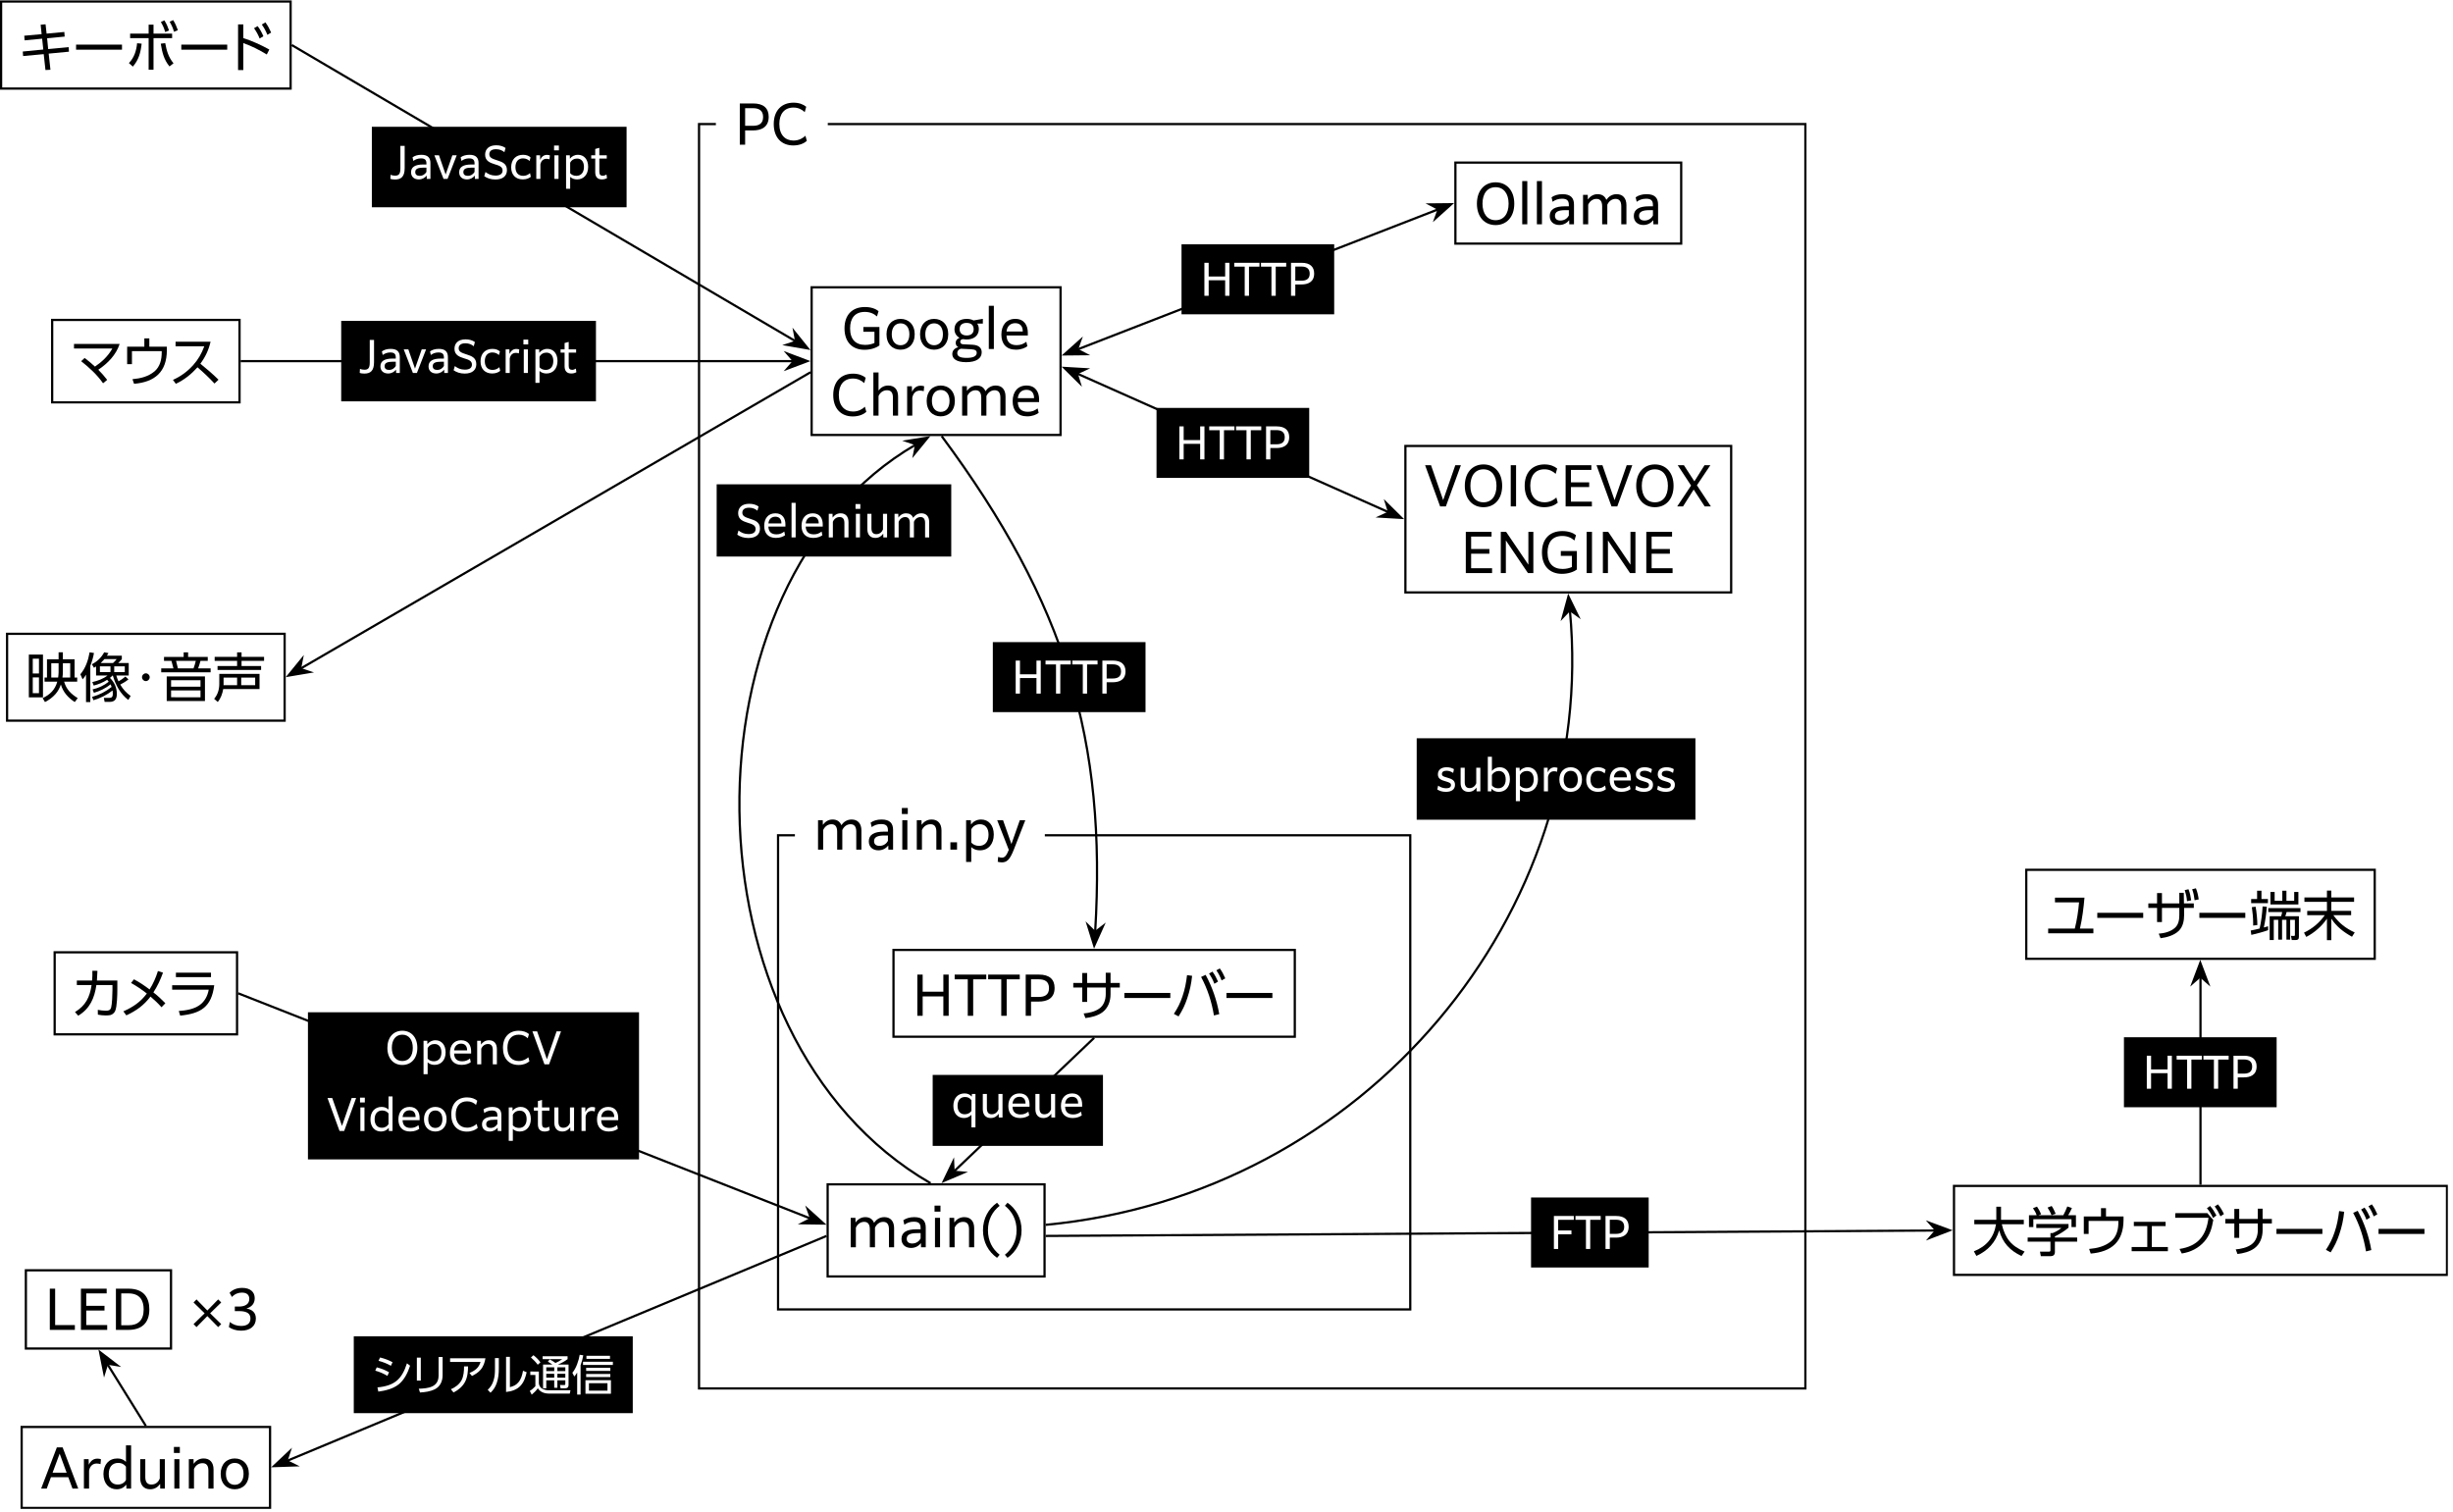 <?xml version="1.0" encoding="UTF-8" standalone="no"?>
<svg
   width="439.076pt"
   height="270.579pt"
   viewBox="0 0 439.076 270.579"
   version="1.2"
   id="svg299"
   xmlns:xlink="http://www.w3.org/1999/xlink"
   xmlns="http://www.w3.org/2000/svg"
   xmlns:svg="http://www.w3.org/2000/svg">
  <defs
     id="defs97">
    <g
       id="g94">
      <symbol
         overflow="visible"
         id="glyph0-0">
        <path
           style="stroke:none"
           d="m 1.188,-8.422 v 9.562 H 8.375 v -9.562 z m 3.594,4.438 L 1.859,-8 h 5.844 z m 3.172,-3.625 v 7.938 l -2.906,-3.969 z m -6.344,7.938 v -7.938 l 2.906,3.969 z M 4.781,-3.281 7.703,0.734 h -5.844 z m 0,0"
           id="path1" />
      </symbol>
      <symbol
         overflow="visible"
         id="glyph0-1">
        <path
           style="stroke:none"
           d="m 4.828,-6.062 -0.188,-1.672 -0.875,0.078 0.172,1.688 -3.109,0.281 0.062,0.828 3.141,-0.297 0.203,1.938 -3.672,0.359 0.062,0.812 3.688,-0.344 0.312,2.844 0.891,-0.047 -0.312,-2.891 3.625,-0.344 -0.047,-0.812 -3.672,0.344 -0.188,-1.938 L 8.062,-5.531 8,-6.359 Z m 0,0"
           id="path2" />
      </symbol>
      <symbol
         overflow="visible"
         id="glyph0-2">
        <path
           style="stroke:none"
           d="m 0.672,-4.094 v 0.906 h 8.219 v -0.906 z m 0,0"
           id="path3" />
      </symbol>
      <symbol
         overflow="visible"
         id="glyph0-3">
        <path
           style="stroke:none"
           d="m 7.859,-8.188 c 0.375,0.656 0.562,1.078 0.781,1.797 l 0.688,-0.281 C 9.078,-7.344 8.875,-7.875 8.484,-8.484 Z M 6.281,-8.141 c 0.375,0.625 0.562,1.078 0.781,1.797 L 7.75,-6.625 C 7.516,-7.297 7.297,-7.844 6.906,-8.438 Z M 4.969,-5.25 H 8.297 V -6.062 H 4.969 v -1.609 h -0.875 V -6.062 H 0.781 V -5.25 h 3.312 v 5.656 h 0.875 z M 7.828,-0.188 8.547,-0.75 C 7.641,-1.844 7.312,-3 7.062,-4.359 l -0.797,0.094 c 0.25,1.531 0.547,2.844 1.562,4.078 z m -6.562,0.031 c 1.062,-1.203 1.406,-2.562 1.578,-4.109 L 2.031,-4.344 C 1.906,-3.047 1.516,-1.75 0.562,-0.797 Z m 0,0"
           id="path4" />
      </symbol>
      <symbol
         overflow="visible"
         id="glyph0-4">
        <path
           style="stroke:none"
           d="m 5.516,-7.688 c 0.469,0.672 0.688,1.094 1,1.844 L 7.188,-6.25 C 6.891,-6.906 6.594,-7.5 6.156,-8.078 Z m -3.312,2.422 V -7.719 h -0.938 v 8.172 h 0.938 V -4.375 C 3.891,-3.75 4.875,-3.234 6.406,-2.328 L 6.859,-3.219 C 5.375,-4.031 3.812,-4.75 2.203,-5.266 Z M 4.125,-7.031 c 0.453,0.656 0.703,1.109 1,1.844 l 0.672,-0.406 c -0.281,-0.656 -0.594,-1.25 -1.031,-1.812 z m 0,0"
           id="path5" />
      </symbol>
      <symbol
         overflow="visible"
         id="glyph0-5">
        <path
           style="stroke:none"
           d="M 4.344,-2.75 C 3.766,-3.297 3.141,-3.812 2.5,-4.297 L 1.875,-3.719 c 1.469,1.156 2.844,2.422 3.922,3.953 L 6.531,-0.375 C 6.047,-1.016 5.516,-1.609 4.938,-2.188 6.641,-3.328 8.125,-4.844 8.766,-6.812 H 0.594 v 0.828 H 7.453 C 6.688,-4.625 5.625,-3.625 4.344,-2.75 Z m 0,0"
           id="path6" />
      </symbol>
      <symbol
         overflow="visible"
         id="glyph0-6">
        <path
           style="stroke:none"
           d="M 4.797,-6.312 V -7.797 H 3.906 V -6.312 H 0.828 v 3.125 H 1.688 V -5.516 H 7.016 V -5.312 c 0,1.281 -0.281,2.547 -1.297,3.422 C 4.594,-0.953 3.203,-0.625 1.781,-0.5 L 2.062,0.328 c 3.719,-0.312 5.859,-2.125 5.875,-6 V -6.312 Z m 0,0"
           id="path7" />
      </symbol>
      <symbol
         overflow="visible"
         id="glyph0-7">
        <path
           style="stroke:none"
           d="M 5.438,-3.266 C 6.344,-4.5 6.922,-5.719 7.266,-7.203 H 1 v 0.812 h 5.141 c -0.5,1.344 -1.078,2.359 -2.031,3.422 C 3.078,-1.844 1.938,-1 0.531,-0.375 L 1.047,0.328 C 2.562,-0.375 3.812,-1.391 4.922,-2.625 c 1.062,0.906 2.094,1.875 3.047,2.906 l 0.719,-0.688 c -1.031,-1.016 -2.125,-1.953 -3.25,-2.859 z m 0,0"
           id="path8" />
      </symbol>
      <symbol
         overflow="visible"
         id="glyph0-8">
        <path
           style="stroke:none"
           d="m 5.672,-2.844 c -0.406,1.453 -1.281,2.312 -2.625,2.953 L 3.469,0.812 C 4.172,0.453 4.797,0 5.328,-0.594 5.797,-1.125 6.078,-1.656 6.312,-2.328 6.719,-0.938 7.609,0.031 8.797,0.812 L 9.328,0.109 C 8.109,-0.656 7.312,-1.422 6.891,-2.844 h 2.344 V -3.578 H 8.766 V -6.844 h -2.094 v -1.25 H 5.906 v 1.25 H 3.828 v 3.266 h -0.438 v 0.734 z m -2.562,-4.844 h -2.531 v 7.656 h 2.531 z m -0.719,0.734 v 2.656 H 1.281 v -2.656 z m 3.438,3.375 H 4.594 V -6.125 h 1.312 V -4.5 c 0,0.297 -0.047,0.609 -0.078,0.922 z M 6.672,-6.125 h 1.312 v 2.547 H 6.594 c 0.047,-0.328 0.078,-0.656 0.078,-0.969 z m -4.281,2.531 v 2.812 H 1.281 v -2.812 z m 0,0"
           id="path9" />
      </symbol>
      <symbol
         overflow="visible"
         id="glyph0-9">
        <path
           style="stroke:none"
           d="M 2.016,-5.672 C 2.312,-6.438 2.531,-7.156 2.672,-7.969 l -0.781,-0.125 c -0.25,1.422 -0.719,2.828 -1.656,3.938 L 0.641,-3.25 C 0.906,-3.562 1.047,-3.75 1.25,-4.094 V 0.812 h 0.766 z m 3.609,3.312 c 0.078,0.156 0.156,0.297 0.203,0.469 -1.109,0.875 -2.141,1.391 -3.5,1.781 l 0.25,0.594 c 1.25,-0.375 2.406,-0.938 3.422,-1.75 0.031,0.188 0.047,0.359 0.047,0.562 0,0.484 -0.109,0.781 -0.656,0.766 H 4.438 l 0.141,0.719 h 0.906 c 0.938,0 1.281,-0.547 1.281,-1.438 0,-1.109 -0.453,-2.078 -1.234,-2.859 C 5.703,-3.656 5.859,-3.781 6,-3.938 h 0.047 c 0.5,1.734 1.328,3.266 2.766,4.375 L 9.234,-0.281 C 8.406,-0.875 7.906,-1.438 7.375,-2.312 7.859,-2.562 8.422,-2.891 8.844,-3.25 L 8.297,-3.75 C 7.938,-3.438 7.484,-3.125 7.062,-2.891 6.906,-3.234 6.766,-3.578 6.672,-3.938 h 2.219 V -6.172 H 7 c 0.234,-0.219 0.469,-0.453 0.656,-0.688 v -0.625 H 4.984 c 0.109,-0.156 0.203,-0.312 0.281,-0.469 L 4.5,-8.094 c -0.516,0.953 -1.234,1.641 -2.203,2.141 l 0.375,0.625 c 0.125,-0.078 0.25,-0.156 0.375,-0.234 v 1.625 H 5.094 c -0.75,0.594 -1.797,0.969 -2.719,1.172 l 0.25,0.625 C 3.516,-2.375 4.25,-2.672 5.031,-3.172 5.141,-3.062 5.219,-2.938 5.312,-2.828 4.484,-2.156 3.469,-1.688 2.422,-1.453 L 2.656,-0.844 C 3.688,-1.141 4.797,-1.656 5.625,-2.359 Z m -1.75,-3.812 C 4.109,-6.391 4.328,-6.625 4.547,-6.875 h 2.188 c -0.188,0.25 -0.406,0.484 -0.656,0.703 z m 1.75,0.594 v 1.031 H 3.734 v -1.031 z m 2.562,0 v 1.031 H 6.297 v -1.031 z m 0,0"
           id="path10" />
      </symbol>
      <symbol
         overflow="visible"
         id="glyph0-10">
        <path
           style="stroke:none"
           d="m 1.703,-3.641 c 0,0.391 0.312,0.703 0.688,0.703 0.375,0 0.688,-0.312 0.688,-0.703 0,-0.375 -0.312,-0.688 -0.688,-0.688 -0.375,0 -0.688,0.312 -0.688,0.688 z m 0,0"
           id="path11" />
      </symbol>
      <symbol
         overflow="visible"
         id="glyph0-11">
        <path
           style="stroke:none"
           d="m 2.547,-5.219 h -2.188 v 0.703 h 8.844 V -5.219 H 6.969 C 7.125,-5.656 7.266,-6.094 7.391,-6.562 H 8.688 V -7.266 H 5.172 v -0.812 H 4.375 v 0.812 H 0.859 V -6.562 H 2.188 c 0.109,0.359 0.266,0.969 0.359,1.344 z m 4,-1.344 c -0.094,0.422 -0.25,0.953 -0.406,1.344 H 3.344 C 3.25,-5.656 3.141,-6.109 3.016,-6.562 Z M 8.188,-3.781 H 1.344 V 0.625 H 8.188 Z m -0.797,0.688 V -1.938 H 2.125 v -1.156 z m 0,1.828 v 1.219 H 2.125 v -1.219 z m 0,0"
           id="path12" />
      </symbol>
      <symbol
         overflow="visible"
         id="glyph0-12">
        <path
           style="stroke:none"
           d="M 4.375,-8.078 V -7.281 H 0.359 V -6.562 H 4.375 v 0.922 h -3.5 V -4.938 h 7.797 v -0.703 h -3.5 V -6.562 h 4.031 v -0.719 h -4.031 v -0.797 z m -2.484,6.562 h 6.5 v -2.719 H 1.188 v 1.766 c 0,1.016 -0.266,1.922 -0.922,2.703 l 0.641,0.562 c 0.547,-0.625 0.844,-1.5 0.984,-2.312 z m 5.719,-0.688 h -2.5 V -3.562 h 2.5 z m -3.234,0 H 1.938 c 0,-0.047 0.016,-0.078 0.016,-0.125 V -3.562 H 4.375 Z m 0,0"
           id="path13" />
      </symbol>
      <symbol
         overflow="visible"
         id="glyph0-13">
        <path
           style="stroke:none"
           d="m 4.156,-5.141 h 2.875 v 0.906 c 0,0.688 -0.062,2.5 -0.234,3.109 C 6.656,-0.641 6.344,-0.547 5.875,-0.547 c -0.516,0 -0.984,-0.078 -1.469,-0.156 L 4.422,0.156 c 0.469,0.094 0.938,0.141 1.406,0.141 0.281,0 0.547,-0.016 0.812,-0.062 C 7.031,0.141 7.375,-0.156 7.531,-0.531 c 0.328,-0.781 0.375,-2.906 0.375,-3.828 v -1.594 H 4.25 C 4.297,-6.531 4.328,-7.109 4.344,-7.688 L 3.438,-7.703 c 0.016,0.594 0,1.156 -0.047,1.75 H 0.656 v 0.812 H 3.297 C 2.969,-2.969 2.25,-1.484 0.328,-0.312 L 0.906,0.344 C 3,-0.922 3.812,-2.797 4.156,-5.141 Z m 0,0"
           id="path14" />
      </symbol>
      <symbol
         overflow="visible"
         id="glyph0-14">
        <path
           style="stroke:none"
           d="m 4.406,-3.625 c -1.172,1.547 -2.453,2.406 -4.203,3.188 l 0.531,0.719 c 1.812,-0.844 3.094,-1.766 4.328,-3.359 0.703,0.594 1.359,1.219 1.969,1.906 l 0.688,-0.719 c -0.672,-0.688 -1.375,-1.344 -2.141,-1.938 0.75,-1.156 1.25,-2.25 1.719,-3.531 L 6.391,-7.656 c -0.359,1.141 -0.844,2.281 -1.5,3.297 C 4,-5.031 3.094,-5.656 2.094,-6.172 l -0.516,0.656 c 0.984,0.547 1.938,1.188 2.828,1.891 z m 0,0"
           id="path15" />
      </symbol>
      <symbol
         overflow="visible"
         id="glyph0-15">
        <path
           style="stroke:none"
           d="M 1.438,-7.359 V -6.562 h 6.281 v -0.797 z m -0.672,2.25 V -4.312 H 7.312 C 7.109,-3.203 6.594,-2.188 5.625,-1.516 4.578,-0.797 3.203,-0.594 1.953,-0.5 l 0.25,0.828 c 3.703,-0.375 5.609,-1.547 6.094,-5.438 z m 0,0"
           id="path16" />
      </symbol>
      <symbol
         overflow="visible"
         id="glyph0-16">
        <path
           style="stroke:none"
           d="M 7.281,-5.875 V -7.703 H 6.422 V -5.875 H 3.094 v -1.781 h -0.875 V -5.875 H 0.609 v 0.812 H 2.219 v 2.578 h 0.875 V -5.062 h 3.328 v 1.203 c 0,0.969 -0.344,2 -1.156,2.562 -0.797,0.562 -1.844,0.797 -2.797,0.875 l 0.312,0.828 c 1.031,-0.125 2.141,-0.391 3,-1 1.047,-0.75 1.5,-2 1.5,-3.25 V -5.062 H 8.938 V -5.875 Z m 0,0"
           id="path17" />
      </symbol>
      <symbol
         overflow="visible"
         id="glyph0-17">
        <path
           style="stroke:none"
           d="m 7.953,-8.141 c 0.438,0.641 0.656,1.094 0.938,1.812 l 0.656,-0.375 C 9.25,-7.359 8.984,-7.922 8.562,-8.484 Z m -1.312,0.578 c 0.438,0.656 0.672,1.094 0.953,1.828 L 8.25,-6.125 c -0.281,-0.641 -0.578,-1.219 -1,-1.781 z m -0.609,0.234 -0.812,0.375 C 6.391,-4.75 7.109,-2.531 7.516,-0.062 L 8.469,-0.297 C 8.047,-2.75 7.219,-5.141 6.031,-7.328 Z M 2.703,-7.281 c -0.156,1.312 -0.375,2.516 -0.812,3.781 -0.406,1.219 -0.844,2.078 -1.547,3.156 L 1.188,0.109 c 0.703,-1.125 1.125,-1.969 1.547,-3.234 0.453,-1.328 0.734,-2.625 0.875,-4.031 z m 0,0"
           id="path18" />
      </symbol>
      <symbol
         overflow="visible"
         id="glyph0-18">
        <path
           style="stroke:none"
           d="m 4.297,-5.719 h -3.938 v 0.797 H 4.25 c -0.391,2.391 -1.719,3.969 -3.969,4.844 L 0.734,0.75 c 2.047,-0.938 3.438,-2.406 4.078,-4.578 0.609,2.234 1.938,3.625 4,4.594 L 9.359,-0.031 C 6.969,-1.016 5.875,-2.422 5.281,-4.922 h 3.938 V -5.719 H 5.141 V -8.062 h -0.844 z m 0,0"
           id="path19" />
      </symbol>
      <symbol
         overflow="visible"
         id="glyph0-19">
        <path
           style="stroke:none"
           d="M 4.641,-8.188 3.906,-7.906 c 0.266,0.422 0.531,0.891 0.719,1.359 l 0.734,-0.25 C 5.156,-7.281 4.938,-7.766 4.641,-8.188 Z m -2.375,1.656 L 2.75,-6.719 C 2.562,-7.203 2.312,-7.656 2.016,-8.078 l -0.719,0.281 c 0.266,0.406 0.516,0.812 0.656,1.266 h -1.375 v 2.109 h 0.781 v -1.406 H 8.188 v 1.406 H 8.984 V -6.531 H 7.594 c 0.25,-0.422 0.484,-0.844 0.672,-1.297 L 7.438,-8.109 C 7.266,-7.641 6.969,-6.969 6.719,-6.531 Z m 5.391,1.562 H 1.891 V -4.25 H 6.375 c -0.422,0.375 -1.016,0.688 -1.547,0.906 h -0.406 v 0.797 H 0.344 V -1.812 h 4.078 v 1.5 c 0,0.219 -0.016,0.297 -0.312,0.297 h -1.562 l 0.156,0.812 H 4.438 c 0.484,0 0.781,-0.25 0.781,-0.734 v -1.875 H 9.203 V -2.547 H 5.219 V -2.75 c 0.859,-0.422 1.703,-0.922 2.438,-1.562 z m 0,0"
           id="path20" />
      </symbol>
      <symbol
         overflow="visible"
         id="glyph0-20">
        <path
           style="stroke:none"
           d="M 4.219,-4.594 H 6.688 V -5.359 H 1 v 0.766 h 2.406 v 3.75 H 0.609 v 0.75 H 7.094 v -0.75 h -2.875 z m 0,0"
           id="path21" />
      </symbol>
      <symbol
         overflow="visible"
         id="glyph0-21">
        <path
           style="stroke:none"
           d="m 7.781,-8.109 c 0.484,0.656 0.688,1.031 1.031,1.766 L 9.438,-6.75 C 9.125,-7.391 8.828,-7.938 8.359,-8.484 Z m -1.391,0.312 c 0.5,0.609 0.75,1.031 1.094,1.75 L 8.094,-6.5 C 7.766,-7.109 7.438,-7.672 6.953,-8.188 Z M 0.719,-6.906 v 0.828 H 6.672 C 6.266,-2.844 4.766,-1 1.484,-0.5 l 0.406,0.812 C 3.469,0.078 4.938,-0.656 5.984,-1.891 6.969,-3.062 7.266,-4.234 7.531,-5.688 l -1.062,-1.219 z m 0,0"
           id="path22" />
      </symbol>
      <symbol
         overflow="visible"
         id="glyph0-22">
        <path
           style="stroke:none"
           d="M 6.328,-1.266 C 6.75,-3.094 6.984,-4.953 7.141,-6.812 h -5.281 v 0.844 h 4.312 C 6.031,-4.375 5.797,-2.797 5.406,-1.266 H 0.641 v 0.844 h 8.094 v -0.844 z m 0,0"
           id="path23" />
      </symbol>
      <symbol
         overflow="visible"
         id="glyph0-23">
        <path
           style="stroke:none"
           d="m 8.469,-8.312 c 0.266,0.734 0.344,1.203 0.438,1.969 L 9.641,-6.5 c -0.109,-0.75 -0.219,-1.281 -0.5,-1.984 z m -1.328,0.156 c 0.234,0.766 0.344,1.188 0.406,1.984 l 0.75,-0.156 C 8.188,-7.047 8.078,-7.656 7.812,-8.312 Z M 3.062,-4.969 h 3.109 v 1.266 c 0,0.812 -0.125,1.688 -0.766,2.281 C 4.625,-0.719 3.516,-0.438 2.484,-0.359 L 2.812,0.453 C 3.938,0.312 5.25,-0.062 6.078,-0.875 6.828,-1.609 7.031,-2.703 7.031,-3.703 V -4.969 h 1.734 v -0.812 H 7 L 6.969,-7.672 H 6.172 V -5.781 H 3.062 V -7.625 h -0.875 v 1.844 H 0.625 v 0.812 h 1.562 v 2.531 h 0.875 z m 0,0"
           id="path24" />
      </symbol>
      <symbol
         overflow="visible"
         id="glyph0-24">
        <path
           style="stroke:none"
           d="M 1.438,-8.047 V -6.562 H 0.375 v 0.734 h 3 V -6.562 H 2.219 v -1.484 z m 2.391,0.219 v 2.234 h 5 v -2.234 h -0.75 V -6.25 H 6.688 V -8.047 H 5.953 V -6.25 h -1.375 v -1.578 z m -1.188,6.359 C 2.875,-2.453 3.125,-4.203 3.172,-5.188 l -0.75,-0.047 C 2.375,-4.078 2.156,-2.406 1.891,-1.281 c -0.516,0.141 -1.062,0.25 -1.594,0.359 l 0.109,0.781 c 0.859,-0.188 2.188,-0.547 3,-0.844 V -1.688 C 3.141,-1.609 2.891,-1.547 2.641,-1.469 Z M 1.172,-5.188 0.5,-5.109 C 0.625,-4.188 0.734,-3.25 0.734,-2.312 c 0,0.156 0,0.328 0,0.5 l 0.75,-0.094 c 0,-0.891 -0.141,-2.422 -0.312,-3.281 z m 2.266,0.25 v 0.703 h 2.484 c -0.062,0.375 -0.078,0.391 -0.188,0.75 H 3.688 V 0.781 h 0.734 v -3.625 H 5.219 v 3.547 h 0.688 V -2.844 H 6.688 V 0.703 H 7.359 V -2.844 h 0.844 V -0.125 c 0,0.094 -0.031,0.172 -0.188,0.172 L 7.5,0.031 l 0.141,0.75 H 8.312 c 0.406,0 0.609,-0.125 0.609,-0.578 v -3.688 h -2.438 C 6.562,-3.703 6.672,-4 6.719,-4.234 H 9.203 V -4.938 Z m 0,0"
           id="path25" />
      </symbol>
      <symbol
         overflow="visible"
         id="glyph0-25">
        <path
           style="stroke:none"
           d="M 0.344,-6.844 V -6.062 H 4.375 v 1.625 H 0.844 v 0.766 h 3.141 c -0.938,1.344 -2.219,2.422 -3.719,3.125 L 0.672,0.219 C 2.094,-0.5 3.484,-1.719 4.375,-3.047 v 3.844 h 0.781 v -3.844 C 6.109,-1.594 7.359,-0.641 8.859,0.188 L 9.344,-0.578 c -1.641,-0.766 -2.75,-1.625 -3.828,-3.094 h 3.188 V -4.438 H 5.156 v -1.625 H 9.234 V -6.844 H 5.156 V -8.078 H 4.375 v 1.234 z m 0,0"
           id="path26" />
      </symbol>
      <symbol
         overflow="visible"
         id="glyph1-0">
        <path
           style="stroke:none"
           d="M 0,0 H 4.969 V -6.953 H 0 Z m 2.484,-3.922 -1.688,-2.531 h 3.375 z m 0.297,0.438 1.688,-2.531 V -0.938 Z M 0.797,-0.5 2.484,-3.031 4.172,-0.5 Z M 0.5,-6.016 2.188,-3.484 0.5,-0.938 Z m 0,0"
           id="path27" />
      </symbol>
      <symbol
         overflow="visible"
         id="glyph1-1">
        <path
           style="stroke:none"
           d="M 1.922,-2.547 H 3.312 c 1.391,0 2.828,-0.5 2.828,-2.438 0,-1.547 -0.938,-2.391 -2.781,-2.391 H 0.969 V 0 H 1.922 Z M 3.312,-6.531 c 1.016,0 1.828,0.359 1.828,1.578 0,1.312 -0.922,1.578 -1.844,1.578 h -1.375 v -3.156 z m 0,0"
           id="path28" />
      </symbol>
      <symbol
         overflow="visible"
         id="glyph1-2">
        <path
           style="stroke:none"
           d="m 6.484,-0.672 -0.25,-0.922 c -0.438,0.406 -1.141,0.859 -2.125,0.859 -1.469,0 -2.547,-0.984 -2.547,-2.969 0,-1.828 0.922,-2.938 2.531,-2.938 0.859,0 1.484,0.328 2.016,0.812 L 6.375,-6.781 C 5.891,-7.188 5.125,-7.516 4.109,-7.516 c -2.125,0 -3.547,1.391 -3.547,3.828 0,2.406 1.375,3.828 3.5,3.828 1.109,0 1.922,-0.375 2.422,-0.812 z m 0,0"
           id="path29" />
      </symbol>
      <symbol
         overflow="visible"
         id="glyph1-3">
        <path
           style="stroke:none"
           d="M 6.812,-0.641 V -3.938 h -2.875 v 0.859 h 1.984 v 2 C 5.469,-0.875 4.906,-0.734 4.266,-0.734 2.531,-0.734 1.562,-1.75 1.562,-3.688 c 0,-1.828 0.875,-2.953 2.641,-2.953 0.938,0 1.625,0.328 2.172,0.812 L 6.656,-6.781 c -0.5,-0.406 -1.328,-0.734 -2.438,-0.734 -2.266,0 -3.656,1.391 -3.656,3.828 0,2.406 1.359,3.828 3.594,3.828 1.141,0 2.141,-0.375 2.656,-0.781 z m 0,0"
           id="path30" />
      </symbol>
      <symbol
         overflow="visible"
         id="glyph1-4">
        <path
           style="stroke:none"
           d="m 3,0.125 c 1.438,0 2.531,-1.016 2.531,-2.766 0,-1.734 -1.094,-2.75 -2.531,-2.75 -1.438,0 -2.516,1.016 -2.516,2.75 C 0.484,-0.891 1.562,0.125 3,0.125 Z m 0,-0.797 c -0.969,0 -1.578,-0.75 -1.578,-1.969 0,-1.203 0.609,-1.953 1.578,-1.953 0.969,0 1.578,0.75 1.578,1.953 0,1.219 -0.609,1.969 -1.578,1.969 z m 0,0"
           id="path31" />
      </symbol>
      <symbol
         overflow="visible"
         id="glyph1-5">
        <path
           style="stroke:none"
           d="m 5.516,0.594 c 0,-0.75 -0.469,-1.297 -1.656,-1.359 L 2.203,-0.844 C 1.812,-0.859 1.672,-1.078 1.672,-1.312 c 0,-0.281 0.219,-0.453 0.531,-0.453 0.203,0.031 0.406,0.062 0.625,0.062 1.219,0 2.172,-0.656 2.172,-1.844 0,-0.391 -0.094,-0.734 -0.297,-1 H 5.719 v -0.844 H 5.672 L 4.062,-5.109 c -0.344,-0.188 -0.766,-0.281 -1.234,-0.281 -1.234,0 -2.188,0.656 -2.188,1.844 0,0.719 0.359,1.234 0.906,1.547 -0.516,0.203 -0.688,0.547 -0.688,0.891 0,0.359 0.172,0.625 0.469,0.781 C 0.562,-0.125 0.25,0.375 0.25,0.906 c 0,0.797 0.688,1.453 2.484,1.453 1.844,0 2.781,-0.703 2.781,-1.766 z m -2.688,-3.016 C 2.031,-2.422 1.562,-2.844 1.562,-3.562 c 0,-0.719 0.469,-1.109 1.25,-1.109 0.812,0 1.266,0.406 1.266,1.141 0,0.703 -0.453,1.109 -1.25,1.109 z m -1.688,3.156 C 1.141,0.344 1.375,0.062 1.781,-0.047 l 1.859,0.094 C 4.438,0.094 4.625,0.344 4.625,0.672 4.625,1.281 4.031,1.594 2.812,1.594 1.625,1.594 1.141,1.297 1.141,0.734 Z m 0,0"
           id="path32" />
      </symbol>
      <symbol
         overflow="visible"
         id="glyph1-6">
        <path
           style="stroke:none"
           d="m 0.859,0 h 0.906 v -7.734 h -0.906 z m 0,0"
           id="path33" />
      </symbol>
      <symbol
         overflow="visible"
         id="glyph1-7">
        <path
           style="stroke:none"
           d="m 5.141,-0.5 -0.188,-0.797 c -0.5,0.375 -0.984,0.609 -1.734,0.609 -1.203,0 -1.781,-0.625 -1.812,-1.734 h 3.812 v -0.5 c 0,-1.266 -0.609,-2.469 -2.25,-2.469 -1.562,0 -2.484,1.109 -2.484,2.812 C 0.484,-0.922 1.375,0.125 3.094,0.125 4.047,0.125 4.75,-0.203 5.141,-0.5 Z M 2.969,-4.625 c 1,0 1.344,0.703 1.344,1.438 V -3.125 H 1.406 c 0.109,-1.016 0.75,-1.5 1.562,-1.5 z m 0,0"
           id="path34" />
      </symbol>
      <symbol
         overflow="visible"
         id="glyph1-8">
        <path
           style="stroke:none"
           d="m 1.75,-3.5 c 0.281,-0.656 0.844,-1.047 1.516,-1.047 0.703,0 1.062,0.406 1.062,1.328 V 0 H 5.25 v -3.422 c 0,-1.25 -0.656,-1.969 -1.766,-1.969 C 2.672,-5.391 2.125,-4.984 1.75,-4.5 V -7.734 H 0.828 V 0 H 1.75 Z m 0,0"
           id="path35" />
      </symbol>
      <symbol
         overflow="visible"
         id="glyph1-9">
        <path
           style="stroke:none"
           d="m 1.75,-3.234 c 0.203,-0.922 0.75,-1.25 1.375,-1.25 0.25,0 0.5,0.047 0.672,0.109 L 3.875,-5.25 C 3.75,-5.312 3.516,-5.359 3.25,-5.359 c -0.688,0 -1.188,0.344 -1.547,1.094 l -0.031,-1 H 0.828 V 0 H 1.75 Z m 0,0"
           id="path36" />
      </symbol>
      <symbol
         overflow="visible"
         id="glyph1-10">
        <path
           style="stroke:none"
           d="M 1.75,-3.5 C 2,-4.078 2.531,-4.547 3.234,-4.547 3.891,-4.547 4.25,-4.125 4.25,-3.219 V 0 h 0.922 v -3.5 c 0.25,-0.578 0.781,-1.047 1.469,-1.047 0.672,0 1.031,0.422 1.031,1.328 V 0 H 8.594 v -3.422 c 0,-1.25 -0.656,-1.969 -1.75,-1.969 C 5.953,-5.391 5.375,-4.906 5,-4.375 4.734,-5.062 4.172,-5.391 3.438,-5.391 c -0.828,0 -1.375,0.453 -1.75,0.953 L 1.672,-5.266 H 0.828 V 0 H 1.75 Z m 0,0"
           id="path37" />
      </symbol>
      <symbol
         overflow="visible"
         id="glyph1-11">
        <path
           style="stroke:none"
           d="m 3.906,0.141 c 1.953,0 3.344,-1.438 3.344,-3.828 0,-2.391 -1.391,-3.828 -3.344,-3.828 -1.953,0 -3.344,1.438 -3.344,3.828 0,2.391 1.391,3.828 3.344,3.828 z m 0,-0.875 c -1.469,0 -2.344,-1.156 -2.344,-2.953 0,-1.828 0.875,-2.953 2.344,-2.953 1.453,0 2.328,1.156 2.328,2.953 0,1.828 -0.875,2.953 -2.328,2.953 z m 0,0"
           id="path38" />
      </symbol>
      <symbol
         overflow="visible"
         id="glyph1-12">
        <path
           style="stroke:none"
           d="M 4.031,0 H 4.875 v -3.531 c 0,-1.156 -0.562,-1.859 -2.047,-1.859 -0.844,0 -1.5,0.219 -1.969,0.562 l 0.188,0.797 C 1.5,-4.359 2.031,-4.578 2.734,-4.578 c 0.938,0 1.219,0.391 1.219,1.125 v 0.234 h -0.688 c -1.828,0 -2.734,0.562 -2.734,1.734 0,1.031 0.719,1.609 1.719,1.609 0.781,0 1.375,-0.375 1.766,-0.859 z M 2.453,-0.672 c -0.609,0 -0.984,-0.281 -0.984,-0.844 0,-0.719 0.594,-1.016 1.875,-1.016 h 0.609 v 0.969 c -0.25,0.469 -0.766,0.891 -1.5,0.891 z m 0,0"
           id="path39" />
      </symbol>
      <symbol
         overflow="visible"
         id="glyph1-13">
        <path
           style="stroke:none"
           d="m 6.641,-7.375 h -1 l -2.172,6.25 -2.172,-6.25 h -1.062 L 2.922,0 h 1.031 z m 0,0"
           id="path40" />
      </symbol>
      <symbol
         overflow="visible"
         id="glyph1-14">
        <path
           style="stroke:none"
           d="M 0.969,0 H 1.922 V -7.375 H 0.969 Z m 0,0"
           id="path41" />
      </symbol>
      <symbol
         overflow="visible"
         id="glyph1-15">
        <path
           style="stroke:none"
           d="m 5.672,-0.859 h -3.75 V -3.469 H 5.188 V -4.312 H 1.922 v -2.219 h 3.656 V -7.375 H 0.969 V 0 h 4.703 z m 0,0"
           id="path42" />
      </symbol>
      <symbol
         overflow="visible"
         id="glyph1-16">
        <path
           style="stroke:none"
           d="M 5.203,0 H 6.312 L 3.812,-3.781 6.219,-7.375 H 5.172 l -1.812,2.891 -1.875,-2.891 H 0.375 L 2.766,-3.734 0.281,0 h 1.047 l 1.906,-3.016 z m 0,0"
           id="path43" />
      </symbol>
      <symbol
         overflow="visible"
         id="glyph1-17">
        <path
           style="stroke:none"
           d="m 5.828,0 h 0.969 V -7.375 H 5.906 V -1.5 L 1.922,-7.375 H 0.969 V 0 H 1.875 v -5.844 z m 0,0"
           id="path44" />
      </symbol>
      <symbol
         overflow="visible"
         id="glyph1-18">
        <path
           style="stroke:none"
           d="M 5.453,-0.859 H 1.922 V -7.375 H 0.969 V 0 h 4.484 z m 0,0"
           id="path45" />
      </symbol>
      <symbol
         overflow="visible"
         id="glyph1-19">
        <path
           style="stroke:none"
           d="m 6.953,-3.672 c 0,-2.109 -1,-3.703 -3.734,-3.703 h -2.25 V 0 h 2.234 c 2.297,0 3.75,-1.156 3.75,-3.672 z m -3.75,-2.859 c 2.031,0 2.734,1.219 2.734,2.859 0,1.969 -1.016,2.844 -2.703,2.844 h -1.312 V -6.531 Z m 0,0"
           id="path46" />
      </symbol>
      <symbol
         overflow="visible"
         id="glyph1-20">
        <path
           style="stroke:none"
           d="M 5.609,-1.031 3.625,-2.969 5.609,-4.906 5.062,-5.453 3.125,-3.469 1.188,-5.453 0.656,-4.906 2.641,-2.969 0.656,-1.031 1.188,-0.5 3.125,-2.469 5.062,-0.5 Z m 0,0"
           id="path47" />
      </symbol>
      <symbol
         overflow="visible"
         id="glyph1-21">
        <path
           style="stroke:none"
           d="m 5.547,-2.031 c 0,-1.062 -0.641,-1.609 -1.688,-1.797 0.938,-0.266 1.484,-0.891 1.484,-1.844 0,-1.141 -0.828,-1.844 -2.234,-1.844 -0.891,0 -1.656,0.266 -2.266,0.875 l 0.422,0.75 c 0.547,-0.578 1.172,-0.781 1.781,-0.781 0.875,0 1.328,0.406 1.328,1.125 0,0.922 -0.734,1.375 -1.875,1.375 H 1.781 v 0.812 H 2.562 c 1.516,0 2.016,0.531 2.016,1.328 0,0.891 -0.625,1.328 -1.656,1.328 -0.766,0 -1.469,-0.234 -2.031,-0.703 L 0.719,-0.5 C 1.25,-0.125 2,0.141 2.906,0.141 c 1.609,0 2.641,-0.812 2.641,-2.172 z m 0,0"
           id="path48" />
      </symbol>
      <symbol
         overflow="visible"
         id="glyph1-22">
        <path
           style="stroke:none"
           d="M 5.781,0 H 6.812 L 4.016,-7.375 H 2.984 L 0.172,0 h 1 l 0.75,-2.031 H 5.031 Z M 2.219,-2.844 3.484,-6.25 l 1.25,3.406 z m 0,0"
           id="path49" />
      </symbol>
      <symbol
         overflow="visible"
         id="glyph1-23">
        <path
           style="stroke:none"
           d="M 4.594,0 H 5.438 V -7.734 H 4.516 v 2.953 c -0.375,-0.375 -0.844,-0.609 -1.531,-0.609 -1.531,0 -2.5,1.109 -2.5,2.781 0,1.688 0.984,2.734 2.375,2.734 0.766,0 1.297,-0.328 1.719,-0.828 z M 1.438,-2.609 c 0,-1.25 0.625,-1.984 1.688,-1.984 0.688,0 1.125,0.312 1.391,0.672 v 2.375 C 4.281,-1.078 3.75,-0.719 3.047,-0.719 2.094,-0.719 1.438,-1.344 1.438,-2.609 Z m 0,0"
           id="path50" />
      </symbol>
      <symbol
         overflow="visible"
         id="glyph1-24">
        <path
           style="stroke:none"
           d="m 4.375,0 h 0.828 v -5.266 h -0.906 v 3.469 c -0.188,0.5 -0.656,1.078 -1.5,1.078 -0.688,0 -1.094,-0.406 -1.094,-1.328 v -3.219 h -0.906 v 3.422 c 0,1.25 0.672,1.969 1.781,1.969 0.844,0 1.406,-0.438 1.781,-0.953 z m 0,0"
           id="path51" />
      </symbol>
      <symbol
         overflow="visible"
         id="glyph1-25">
        <path
           style="stroke:none"
           d="m 0.781,-6.375 h 1.062 V -7.453 H 0.781 Z M 0.859,0 h 0.906 v -5.266 h -0.906 z m 0,0"
           id="path52" />
      </symbol>
      <symbol
         overflow="visible"
         id="glyph1-26">
        <path
           style="stroke:none"
           d="m 1.75,-3.5 c 0.281,-0.656 0.844,-1.047 1.516,-1.047 0.703,0 1.062,0.406 1.062,1.328 V 0 H 5.25 v -3.422 c 0,-1.25 -0.656,-1.969 -1.766,-1.969 -0.844,0 -1.422,0.438 -1.797,0.953 L 1.672,-5.266 H 0.828 V 0 H 1.75 Z m 0,0"
           id="path53" />
      </symbol>
      <symbol
         overflow="visible"
         id="glyph1-27">
        <path
           style="stroke:none"
           d="m 0.797,0 h 1.188 v -1.312 h -1.188 z m 0,0"
           id="path54" />
      </symbol>
      <symbol
         overflow="visible"
         id="glyph1-28">
        <path
           style="stroke:none"
           d="m 3.297,0.125 c 1.484,0 2.484,-1.094 2.484,-2.828 0,-1.672 -0.938,-2.688 -2.266,-2.688 -0.812,0 -1.422,0.375 -1.812,0.891 l -0.031,-0.766 h -0.844 v 7.469 H 1.75 v -2.656 C 2.172,-0.062 2.688,0.125 3.297,0.125 Z M 1.75,-3.625 c 0.297,-0.594 0.891,-0.922 1.547,-0.922 0.922,0 1.547,0.641 1.547,1.875 0,1.266 -0.656,2 -1.703,2 -0.562,0 -1.078,-0.219 -1.391,-0.594 z m 0,0"
           id="path55" />
      </symbol>
      <symbol
         overflow="visible"
         id="glyph1-29">
        <path
           style="stroke:none"
           d="M 3.219,-0.062 5.25,-5.266 H 4.266 l -1.5,4.266 -1.5,-4.266 H 0.219 l 2.078,5.312 C 1.859,1.094 1.578,1.438 1.047,1.438 0.828,1.438 0.594,1.375 0.391,1.297 l -0.078,0.875 c 0.219,0.062 0.438,0.109 0.734,0.109 0.844,0 1.422,-0.391 2.172,-2.344 z m 0,0"
           id="path56" />
      </symbol>
      <symbol
         overflow="visible"
         id="glyph1-30">
        <path
           style="stroke:none"
           d="M 3.297,1.891 3.766,1.344 c -1.297,-1.016 -2.094,-2.5 -2.094,-4.391 0,-1.875 0.797,-3.359 2.094,-4.375 L 3.297,-7.969 c -1.531,1.078 -2.516,2.797 -2.516,4.922 0,2.141 0.984,3.859 2.516,4.938 z m 0,0"
           id="path57" />
      </symbol>
      <symbol
         overflow="visible"
         id="glyph1-31">
        <path
           style="stroke:none"
           d="m 0.938,-7.969 -0.469,0.547 c 1.297,1.016 2.094,2.5 2.094,4.375 0,1.891 -0.797,3.375 -2.094,4.391 L 0.938,1.891 c 1.531,-1.078 2.516,-2.797 2.516,-4.938 0,-2.125 -0.984,-3.844 -2.516,-4.922 z m 0,0"
           id="path58" />
      </symbol>
      <symbol
         overflow="visible"
         id="glyph1-32">
        <path
           style="stroke:none"
           d="M 5.625,0 H 6.578 V -7.375 H 5.625 v 3.062 H 1.922 V -7.375 H 0.969 V 0 H 1.922 V -3.469 H 5.625 Z m 0,0"
           id="path59" />
      </symbol>
      <symbol
         overflow="visible"
         id="glyph1-33">
        <path
           style="stroke:none"
           d="M 5.75,-6.531 V -7.375 H 0.094 v 0.844 H 2.438 V 0 h 0.969 v -6.531 z m 0,0"
           id="path60" />
      </symbol>
      <symbol
         overflow="visible"
         id="glyph2-0">
        <path
           style="stroke:none"
           d="M 0,0 H 3.984 V -5.562 H 0 Z m 1.984,-3.141 -1.344,-2.031 H 3.344 Z m 0.25,0.359 1.344,-2.031 V -0.75 Z m -1.594,2.391 1.344,-2.031 1.359,2.031 z M 0.391,-4.812 1.75,-2.781 0.391,-0.75 Z m 0,0"
           id="path61" />
      </symbol>
      <symbol
         overflow="visible"
         id="glyph2-1">
        <path
           style="stroke:none"
           d="m 0,-0.016 c 0.219,0.094 0.547,0.125 0.844,0.125 1.062,0 1.719,-0.484 1.719,-2.031 V -5.906 H 1.797 v 4.047 c 0,1 -0.297,1.281 -0.953,1.281 -0.297,0 -0.594,-0.062 -0.797,-0.156 z m 0,0"
           id="path62" />
      </symbol>
      <symbol
         overflow="visible"
         id="glyph2-2">
        <path
           style="stroke:none"
           d="m 3.234,0 h 0.656 v -2.828 c 0,-0.922 -0.438,-1.484 -1.625,-1.484 -0.672,0 -1.203,0.172 -1.578,0.453 l 0.141,0.641 c 0.375,-0.266 0.797,-0.453 1.359,-0.453 0.75,0 0.984,0.312 0.984,0.906 v 0.188 h -0.562 c -1.469,0 -2.188,0.453 -2.188,1.391 0,0.828 0.578,1.281 1.391,1.281 0.609,0 1.094,-0.297 1.406,-0.688 z M 1.969,-0.547 c -0.5,0 -0.797,-0.219 -0.797,-0.672 0,-0.578 0.469,-0.797 1.516,-0.797 H 3.172 V -1.25 c -0.219,0.375 -0.625,0.703 -1.203,0.703 z m 0,0"
           id="path63" />
      </symbol>
      <symbol
         overflow="visible"
         id="glyph2-3">
        <path
           style="stroke:none"
           d="m 4.141,-4.219 h -0.781 l -1.203,3.438 -1.188,-3.438 H 0.141 L 1.781,0 H 2.5 Z m 0,0"
           id="path64" />
      </symbol>
      <symbol
         overflow="visible"
         id="glyph2-4">
        <path
           style="stroke:none"
           d="M 0.375,-0.484 C 0.891,-0.125 1.547,0.109 2.359,0.109 3.75,0.109 4.438,-0.562 4.438,-1.578 4.438,-2.75 3.547,-3.047 2.719,-3.312 1.859,-3.594 1.281,-3.766 1.281,-4.422 c 0,-0.484 0.328,-0.891 1.203,-0.891 0.641,0 1.094,0.203 1.5,0.531 l 0.203,-0.75 c -0.422,-0.312 -1,-0.484 -1.672,-0.484 -1.344,0 -1.984,0.719 -1.984,1.688 0,1.141 0.922,1.453 1.703,1.703 0.844,0.25 1.422,0.453 1.422,1.125 0,0.531 -0.359,0.906 -1.266,0.906 -0.766,0 -1.312,-0.266 -1.797,-0.641 z m 0,0"
           id="path65" />
      </symbol>
      <symbol
         overflow="visible"
         id="glyph2-5">
        <path
           style="stroke:none"
           d="M 3.891,-0.375 3.75,-1.031 c -0.359,0.312 -0.734,0.484 -1.219,0.484 -0.891,0 -1.391,-0.578 -1.391,-1.562 0,-0.969 0.5,-1.562 1.359,-1.562 0.516,0 0.922,0.219 1.172,0.469 L 3.844,-3.844 C 3.578,-4.109 3.141,-4.312 2.5,-4.312 c -1.266,0 -2.125,0.828 -2.125,2.234 0,1.375 0.828,2.172 2.094,2.172 0.703,0 1.156,-0.25 1.422,-0.469 z m 0,0"
           id="path66" />
      </symbol>
      <symbol
         overflow="visible"
         id="glyph2-6">
        <path
           style="stroke:none"
           d="m 1.406,-2.594 c 0.156,-0.734 0.594,-1 1.094,-1 0.203,0 0.391,0.031 0.531,0.094 L 3.109,-4.203 C 3,-4.25 2.812,-4.297 2.594,-4.297 c -0.547,0 -0.953,0.281 -1.234,0.891 L 1.344,-4.219 H 0.672 V 0 H 1.406 Z m 0,0"
           id="path67" />
      </symbol>
      <symbol
         overflow="visible"
         id="glyph2-7">
        <path
           style="stroke:none"
           d="M 0.625,-5.109 H 1.484 V -5.969 H 0.625 Z M 0.688,0 H 1.422 V -4.219 H 0.688 Z m 0,0"
           id="path68" />
      </symbol>
      <symbol
         overflow="visible"
         id="glyph2-8">
        <path
           style="stroke:none"
           d="m 2.641,0.094 c 1.188,0 1.984,-0.875 1.984,-2.25 0,-1.344 -0.75,-2.156 -1.812,-2.156 -0.656,0 -1.141,0.297 -1.453,0.703 L 1.344,-4.219 H 0.672 V 1.766 H 1.406 v -2.125 C 1.734,-0.062 2.141,0.094 2.641,0.094 Z M 1.406,-2.891 c 0.234,-0.484 0.703,-0.75 1.234,-0.75 0.734,0 1.234,0.516 1.234,1.5 0,1.016 -0.531,1.594 -1.359,1.594 -0.453,0 -0.859,-0.172 -1.109,-0.469 z m 0,0"
           id="path69" />
      </symbol>
      <symbol
         overflow="visible"
         id="glyph2-9">
        <path
           style="stroke:none"
           d="M 2.984,-0.141 2.891,-0.781 c -0.234,0.141 -0.438,0.219 -0.672,0.219 -0.422,0 -0.609,-0.234 -0.609,-0.719 V -3.641 H 2.938 V -4.219 H 1.609 V -5.562 L 0.875,-5.359 V -4.219 H 0.156 v 0.578 H 0.875 V -1.188 c 0,0.938 0.516,1.281 1.188,1.281 0.281,0 0.625,-0.047 0.922,-0.234 z m 0,0"
           id="path70" />
      </symbol>
      <symbol
         overflow="visible"
         id="glyph2-10">
        <path
           style="stroke:none"
           d="M 4.5,0 H 5.266 V -5.906 H 4.5 v 2.453 H 1.547 V -5.906 H 0.781 V 0 H 1.547 V -2.781 H 4.5 Z m 0,0"
           id="path71" />
      </symbol>
      <symbol
         overflow="visible"
         id="glyph2-11">
        <path
           style="stroke:none"
           d="m 4.594,-5.219 v -0.688 H 0.078 v 0.688 h 1.875 V 0 H 2.719 v -5.219 z m 0,0"
           id="path72" />
      </symbol>
      <symbol
         overflow="visible"
         id="glyph2-12">
        <path
           style="stroke:none"
           d="M 1.547,-2.031 H 2.656 c 1.109,0 2.266,-0.406 2.266,-1.953 0,-1.234 -0.766,-1.922 -2.234,-1.922 H 0.781 V 0 H 1.547 Z M 2.656,-5.234 c 0.812,0 1.469,0.297 1.469,1.281 0,1.031 -0.75,1.25 -1.484,1.25 h -1.094 v -2.531 z m 0,0"
           id="path73" />
      </symbol>
      <symbol
         overflow="visible"
         id="glyph2-13">
        <path
           style="stroke:none"
           d="m 3.125,0.109 c 1.562,0 2.688,-1.141 2.688,-3.062 0,-1.922 -1.125,-3.062 -2.688,-3.062 -1.562,0 -2.672,1.141 -2.672,3.062 0,1.922 1.109,3.062 2.672,3.062 z m 0,-0.703 c -1.172,0 -1.875,-0.922 -1.875,-2.359 0,-1.453 0.703,-2.359 1.875,-2.359 1.172,0 1.875,0.922 1.875,2.359 0,1.469 -0.703,2.359 -1.875,2.359 z m 0,0"
           id="path74" />
      </symbol>
      <symbol
         overflow="visible"
         id="glyph2-14">
        <path
           style="stroke:none"
           d="M 4.109,-0.391 3.969,-1.047 c -0.406,0.312 -0.797,0.5 -1.391,0.5 -0.969,0 -1.422,-0.5 -1.453,-1.391 h 3.047 v -0.406 c 0,-1.016 -0.484,-1.969 -1.797,-1.969 -1.25,0 -2,0.891 -2,2.25 0,1.328 0.719,2.156 2.109,2.156 0.766,0 1.312,-0.25 1.625,-0.484 z M 2.375,-3.703 c 0.797,0 1.078,0.562 1.078,1.156 V -2.5 H 1.125 c 0.094,-0.812 0.594,-1.203 1.25,-1.203 z m 0,0"
           id="path75" />
      </symbol>
      <symbol
         overflow="visible"
         id="glyph2-15">
        <path
           style="stroke:none"
           d="m 1.406,-2.797 c 0.219,-0.531 0.672,-0.844 1.203,-0.844 0.562,0 0.859,0.328 0.859,1.062 V 0 h 0.734 v -2.734 c 0,-1 -0.516,-1.578 -1.406,-1.578 -0.688,0 -1.141,0.359 -1.438,0.766 L 1.344,-4.219 H 0.672 V 0 H 1.406 Z m 0,0"
           id="path76" />
      </symbol>
      <symbol
         overflow="visible"
         id="glyph2-16">
        <path
           style="stroke:none"
           d="M 5.188,-0.547 5,-1.266 C 4.641,-0.953 4.078,-0.594 3.297,-0.594 2.109,-0.594 1.25,-1.375 1.25,-2.953 c 0,-1.469 0.734,-2.359 2.031,-2.359 0.688,0 1.188,0.25 1.609,0.641 l 0.219,-0.75 c -0.406,-0.344 -1.016,-0.594 -1.828,-0.594 -1.703,0 -2.828,1.109 -2.828,3.062 0,1.922 1.094,3.062 2.797,3.062 0.891,0 1.531,-0.297 1.938,-0.656 z m 0,0"
           id="path77" />
      </symbol>
      <symbol
         overflow="visible"
         id="glyph2-17">
        <path
           style="stroke:none"
           d="M 5.312,-5.906 H 4.516 l -1.734,5 -1.75,-5 H 0.188 L 2.344,0 h 0.828 z m 0,0"
           id="path78" />
      </symbol>
      <symbol
         overflow="visible"
         id="glyph2-18">
        <path
           style="stroke:none"
           d="M 3.688,0 H 4.344 V -6.188 H 3.625 v 2.359 C 3.312,-4.125 2.938,-4.312 2.391,-4.312 c -1.219,0 -2,0.891 -2,2.234 0,1.344 0.781,2.172 1.891,2.172 0.609,0 1.047,-0.25 1.391,-0.656 z M 1.141,-2.094 c 0,-0.984 0.5,-1.578 1.359,-1.578 0.547,0 0.906,0.25 1.125,0.531 v 1.906 c -0.203,0.375 -0.625,0.656 -1.188,0.656 -0.766,0 -1.297,-0.5 -1.297,-1.516 z m 0,0"
           id="path79" />
      </symbol>
      <symbol
         overflow="visible"
         id="glyph2-19">
        <path
           style="stroke:none"
           d="m 2.406,0.094 c 1.141,0 2.016,-0.797 2.016,-2.203 C 4.422,-3.5 3.547,-4.312 2.406,-4.312 1.25,-4.312 0.375,-3.5 0.375,-2.109 c 0,1.406 0.875,2.203 2.031,2.203 z m 0,-0.641 c -0.781,0 -1.266,-0.594 -1.266,-1.562 0,-0.969 0.484,-1.562 1.266,-1.562 0.781,0 1.266,0.594 1.266,1.562 0,0.969 -0.484,1.562 -1.266,1.562 z m 0,0"
           id="path80" />
      </symbol>
      <symbol
         overflow="visible"
         id="glyph2-20">
        <path
           style="stroke:none"
           d="M 3.5,0 H 4.172 V -4.219 H 3.438 v 2.781 c -0.141,0.391 -0.531,0.859 -1.188,0.859 -0.562,0 -0.875,-0.328 -0.875,-1.062 V -4.219 H 0.641 v 2.734 c 0,1 0.531,1.578 1.422,1.578 0.688,0 1.125,-0.344 1.422,-0.766 z m 0,0"
           id="path81" />
      </symbol>
      <symbol
         overflow="visible"
         id="glyph2-21">
        <path
           style="stroke:none"
           d="M 0.688,0 H 1.422 V -6.188 H 0.688 Z m 0,0"
           id="path82" />
      </symbol>
      <symbol
         overflow="visible"
         id="glyph2-22">
        <path
           style="stroke:none"
           d="m 1.406,-2.797 c 0.188,-0.469 0.625,-0.844 1.172,-0.844 0.547,0 0.828,0.344 0.828,1.062 V 0 h 0.734 v -2.797 c 0.188,-0.469 0.625,-0.844 1.188,-0.844 0.531,0 0.812,0.344 0.812,1.062 V 0 H 6.875 v -2.734 c 0,-1 -0.516,-1.578 -1.391,-1.578 C 4.766,-4.312 4.297,-3.922 4,-3.5 3.797,-4.047 3.344,-4.312 2.75,-4.312 c -0.672,0 -1.109,0.359 -1.391,0.766 L 1.344,-4.219 H 0.672 V 0 H 1.406 Z m 0,0"
           id="path83" />
      </symbol>
      <symbol
         overflow="visible"
         id="glyph2-23">
        <path
           style="stroke:none"
           d="m 4.344,-4.219 h -0.625 l -0.047,0.484 c -0.312,-0.375 -0.703,-0.578 -1.281,-0.578 -1.234,0 -2,0.891 -2,2.234 0,1.344 0.781,2.172 1.891,2.172 0.562,0 1,-0.219 1.344,-0.578 v 2.25 h 0.719 z m -3.203,2.125 c 0,-1 0.5,-1.578 1.359,-1.578 0.562,0 0.906,0.25 1.125,0.594 v 1.906 c -0.25,0.359 -0.672,0.594 -1.203,0.594 -0.75,0 -1.281,-0.5 -1.281,-1.516 z m 0,0"
           id="path84" />
      </symbol>
      <symbol
         overflow="visible"
         id="glyph2-24">
        <path
           style="stroke:none"
           d="m 0.375,-0.328 c 0.406,0.25 0.891,0.422 1.531,0.422 0.984,0 1.641,-0.406 1.641,-1.266 0,-0.797 -0.547,-1.031 -1.344,-1.266 -0.672,-0.188 -1,-0.281 -1,-0.672 0,-0.328 0.25,-0.578 0.828,-0.578 0.469,0 0.844,0.172 1.188,0.391 L 3.359,-3.969 c -0.344,-0.219 -0.812,-0.344 -1.312,-0.344 -0.984,0 -1.562,0.484 -1.562,1.281 0,0.812 0.641,1.031 1.406,1.25 0.625,0.188 0.938,0.281 0.938,0.672 0,0.344 -0.266,0.562 -0.844,0.562 -0.531,0 -1.016,-0.172 -1.453,-0.469 z m 0,0"
           id="path85" />
      </symbol>
      <symbol
         overflow="visible"
         id="glyph2-25">
        <path
           style="stroke:none"
           d="M 4.625,-2.156 C 4.625,-3.5 3.875,-4.312 2.812,-4.312 c -0.609,0 -1.062,0.266 -1.406,0.656 V -6.188 H 0.672 V 0 h 0.625 L 1.344,-0.453 C 1.703,-0.062 2.141,0.094 2.625,0.094 c 1.203,0 2,-0.859 2,-2.25 z M 1.406,-1.062 v -1.875 c 0.25,-0.422 0.703,-0.703 1.234,-0.703 0.719,0 1.234,0.5 1.234,1.5 0,1.016 -0.516,1.594 -1.359,1.594 -0.469,0 -0.875,-0.188 -1.109,-0.516 z m 0,0"
           id="path86" />
      </symbol>
      <symbol
         overflow="visible"
         id="glyph2-26">
        <path
           style="stroke:none"
           d="m 3.922,-2.625 v -0.688 h -2.375 V -5.219 H 4.344 v -0.688 H 0.781 V 0 h 0.766 v -2.625 z m 0,0"
           id="path87" />
      </symbol>
      <symbol
         overflow="visible"
         id="glyph3-0">
        <path
           style="stroke:none"
           d="m 0.953,-6.734 v 7.656 h 5.75 v -7.656 z M 3.828,-3.188 1.5,-6.406 H 6.156 Z M 6.375,-6.094 V 0.266 L 4.031,-2.906 Z M 1.281,0.266 V -6.094 L 3.625,-2.906 Z M 3.828,-2.625 6.156,0.578 H 1.5 Z m 0,0"
           id="path88" />
      </symbol>
      <symbol
         overflow="visible"
         id="glyph3-1">
        <path
           style="stroke:none"
           d="m 1.391,-5.984 -0.281,0.594 c 0.812,0.219 1.5,0.484 2.219,0.891 L 3.625,-5.141 c -0.781,-0.406 -1.375,-0.625 -2.234,-0.844 z M 1.078,0.125 c 1.219,-0.156 2.625,-0.5 3.625,-1.281 1.031,-0.812 1.656,-2.125 2.062,-3.359 L 6.203,-4.938 c -0.922,2.891 -2.25,4.016 -5.281,4.312 z M 0.797,-4.219 0.531,-3.625 c 0.828,0.234 1.438,0.5 2.172,0.938 L 3,-3.344 C 2.219,-3.766 1.656,-4 0.797,-4.219 Z m 0,0"
           id="path89" />
      </symbol>
      <symbol
         overflow="visible"
         id="glyph3-2">
        <path
           style="stroke:none"
           d="m 5.453,-6.078 h -0.719 v 3.312 c 0,2.125 -1.859,2.312 -3.547,2.375 L 1.406,0.281 c 0.891,-0.047 1.812,-0.172 2.625,-0.562 1,-0.484 1.422,-1.469 1.422,-2.531 z m -3.906,0.125 H 0.844 v 4.109 h 0.703 z m 0,0"
           id="path90" />
      </symbol>
      <symbol
         overflow="visible"
         id="glyph3-3">
        <path
           style="stroke:none"
           d="m 0.5,-5.844 v 0.656 h 5.453 c -0.297,1.047 -1,1.578 -1.984,1.969 l 0.453,0.547 C 5,-2.969 5.531,-3.281 5.969,-3.797 6.469,-4.375 6.703,-5.094 6.828,-5.844 Z m 0.609,6.125 C 1.938,-0.125 2.703,-0.75 3.156,-1.578 3.625,-2.438 3.703,-3.438 3.719,-4.391 H 3 c 0,0.812 -0.062,1.75 -0.453,2.484 -0.406,0.75 -1.141,1.281 -1.906,1.609 z m 0,0"
           id="path91" />
      </symbol>
      <symbol
         overflow="visible"
         id="glyph3-4">
        <path
           style="stroke:none"
           d="M 4.281,-6.094 H 3.594 V 0.188 c 0.969,-0.094 1.969,-0.406 2.625,-1.156 0.609,-0.672 0.859,-1.5 1.062,-2.375 L 6.625,-3.609 C 6.5,-2.875 6.297,-2.125 5.797,-1.531 5.359,-1.016 4.938,-0.859 4.281,-0.672 Z M 2.297,-5.875 h -0.688 v 1.922 c 0,0.734 -0.031,1.375 -0.25,2.062 C 1.141,-1.156 0.844,-0.734 0.312,-0.188 l 0.5,0.516 C 1.359,-0.203 1.672,-0.688 1.922,-1.406 2.219,-2.266 2.297,-3.078 2.297,-4 Z m 0,0"
           id="path92" />
      </symbol>
      <symbol
         overflow="visible"
         id="glyph3-5">
        <path
           style="stroke:none"
           d="m 0.844,-6.391 -0.453,0.406 c 0.438,0.375 0.875,0.828 1.219,1.297 L 2.094,-5.109 C 1.719,-5.625 1.344,-6 0.844,-6.391 Z m 4.375,1.672 C 5.875,-5 6.391,-5.25 6.953,-5.688 V -6.203 H 2.484 V -5.688 H 6 C 5.594,-5.391 5.234,-5.203 4.781,-5 4.438,-5.266 4.125,-5.453 3.75,-5.641 l -0.328,0.406 c 0.297,0.156 0.547,0.328 0.812,0.516 H 2.562 v 4.25 H 3.141 V -1.891 H 4.562 V -0.562 H 5.125 v -1.328 h 1.422 v 0.609 c 0,0.172 -0.047,0.234 -0.219,0.234 L 5.594,-1.062 5.703,-0.469 H 6.531 c 0.406,0 0.594,-0.188 0.594,-0.594 v -3.656 z m -0.656,0.5 v 0.672 H 3.141 V -4.219 Z m 1.984,0 v 0.672 H 5.125 V -4.219 Z m -6.266,0.75 v 0.609 H 1.188 V -0.844 C 0.859,-0.5 0.594,-0.234 0.188,0 L 0.531,0.672 C 0.922,0.359 1.344,-0.062 1.625,-0.469 2.094,0.25 2.859,0.484 3.688,0.484 h 3.656 l 0.125,-0.594 H 3.562 c -0.375,0 -0.844,-0.109 -1.188,-0.312 C 2.031,-0.625 1.875,-0.953 1.812,-1.328 V -3.469 Z M 4.562,-3.062 V -2.375 H 3.141 v -0.688 z m 1.984,0 V -2.375 H 5.125 v -0.688 z m 0,0"
           id="path93" />
      </symbol>
      <symbol
         overflow="visible"
         id="glyph3-6">
        <path
           style="stroke:none"
           d="M 1.625,-4.594 C 1.859,-5.219 1.984,-5.734 2.109,-6.375 L 1.469,-6.469 C 1.297,-5.438 0.844,-4.047 0.156,-3.25 L 0.5,-2.578 C 0.719,-2.812 0.844,-3 1.016,-3.281 v 3.938 H 1.625 Z m 5.266,-1.688 h -4.219 v 0.547 h 4.219 z m 0.516,1.062 H 2.062 v 0.578 H 7.406 Z M 6.953,-4.141 H 2.625 v 0.562 h 4.328 z m 0,1.109 H 2.625 v 0.547 H 6.953 Z M 7.062,-1.922 H 2.5 V 0.5 H 7.062 Z M 6.438,-1.375 v 1.328 H 3.125 V -1.375 Z m 0,0"
           id="path94" />
      </symbol>
    </g>
    <clipPath
       id="clip1">
      <path
         d="M 0,0.074 H 53 V 17 H 0 Z m 0,0"
         id="path95" />
    </clipPath>
    <clipPath
       id="clip2">
      <path
         d="m 3,255 h 46 v 15.086 H 3 Z m 0,0"
         id="path96" />
    </clipPath>
    <clipPath
       id="clip3">
      <path
         d="m 349,212 h 89.152 v 17 H 349 Z m 0,0"
         id="path97" />
    </clipPath>
  </defs>
  <rect
     style="fill:#ffffff;stroke-width:16.5;stroke-linecap:square;fill-opacity:1"
     id="rect299"
     width="439.076"
     height="270.579"
     x="0"
     y="7.1054274e-15" />
  <g
     id="surface1">
    <g
       clip-path="url(#clip1)"
       clip-rule="nonzero"
       id="g98">
      <path
         style="fill:none;stroke:#000000;stroke-width:0.399;stroke-linecap:butt;stroke-linejoin:miter;stroke-miterlimit:10;stroke-opacity:1"
         d="m -25.962,-7.809 h 51.925 V 7.806 h -51.925 z m 0,0"
         transform="matrix(0.998,0,0,-0.998,26.107,8.063)"
         id="path98" />
    </g>
    <g
       style="fill:#000000;fill-opacity:1"
       id="g102">
      <use
         xlink:href="#glyph0-1"
         x="3.513"
         y="12.081"
         id="use98" />
      <use
         xlink:href="#glyph0-2"
         x="12.945"
         y="12.081"
         id="use99" />
      <use
         xlink:href="#glyph0-3"
         x="22.511"
         y="12.081"
         id="use100" />
      <use
         xlink:href="#glyph0-2"
         x="31.78"
         y="12.081"
         id="use101" />
      <use
         xlink:href="#glyph0-4"
         x="41.347"
         y="12.081"
         id="use102" />
    </g>
    <path
       style="fill:none;stroke:#000000;stroke-width:0.399;stroke-linecap:butt;stroke-linejoin:miter;stroke-miterlimit:10;stroke-opacity:1"
       d="m -16.803,-64.083 h 33.606 v 14.781 h -33.606 z m 0,0"
       transform="matrix(0.998,0,0,-0.998,26.107,8.063)"
       id="path102" />
    <g
       style="fill:#000000;fill-opacity:1"
       id="g104">
      <use
         xlink:href="#glyph0-5"
         x="12.652"
         y="68.372"
         id="use103" />
      <use
         xlink:href="#glyph0-6"
         x="21.931"
         y="68.372"
         id="use104" />
    </g>
    <g
       style="fill:#000000;fill-opacity:1"
       id="g105">
      <use
         xlink:href="#glyph0-7"
         x="30.426"
         y="68.372"
         id="use105" />
    </g>
    <path
       style="fill:none;stroke:#000000;stroke-width:0.399;stroke-linecap:butt;stroke-linejoin:miter;stroke-miterlimit:10;stroke-opacity:1"
       d="m -24.89,-121.176 h 49.78 v 15.576 h -49.78 z m 0,0"
       transform="matrix(0.998,0,0,-0.998,26.107,8.063)"
       id="path105" />
    <g
       style="fill:#000000;fill-opacity:1"
       id="g110">
      <use
         xlink:href="#glyph0-8"
         x="4.583"
         y="124.855"
         id="use106" />
      <use
         xlink:href="#glyph0-9"
         x="14.149"
         y="124.855"
         id="use107" />
      <use
         xlink:href="#glyph0-10"
         x="23.716"
         y="124.855"
         id="use108" />
      <use
         xlink:href="#glyph0-11"
         x="28.499"
         y="124.855"
         id="use109" />
      <use
         xlink:href="#glyph0-12"
         x="38.065"
         y="124.855"
         id="use110" />
    </g>
    <path
       style="fill:none;stroke:#000000;stroke-width:0.399;stroke-linecap:butt;stroke-linejoin:miter;stroke-miterlimit:10;stroke-opacity:1"
       d="M 99.215,-14.174 V -240.947 H 297.643 v 226.773 z m 0,0"
       transform="matrix(0.998,0,0,-0.998,26.107,8.063)"
       id="path110" />
    <path
       style="fill:#ffffff;fill-opacity:1;fill-rule:nonzero;stroke:none"
       d="m 128.141,29.348 h 20.027 v -14.281 h -20.027 z m 0,0"
       id="path111" />
    <g
       style="fill:#000000;fill-opacity:1"
       id="g112">
      <use
         xlink:href="#glyph1-1"
         x="131.453"
         y="25.895"
         id="use111" />
      <use
         xlink:href="#glyph1-2"
         x="137.935"
         y="25.895"
         id="use112" />
    </g>
    <path
       style="fill:none;stroke:#000000;stroke-width:0.399;stroke-linecap:butt;stroke-linejoin:miter;stroke-miterlimit:10;stroke-opacity:1"
       d="m 119.413,-69.935 h 44.641 v 26.485 h -44.641 z m 0,0"
       transform="matrix(0.998,0,0,-0.998,26.107,8.063)"
       id="path112" />
    <g
       style="fill:#000000;fill-opacity:1"
       id="g118">
      <use
         xlink:href="#glyph1-3"
         x="150.601"
         y="62.47"
         id="use113" />
      <use
         xlink:href="#glyph1-4"
         x="158.197"
         y="62.47"
         id="use114" />
      <use
         xlink:href="#glyph1-4"
         x="164.201"
         y="62.47"
         id="use115" />
      <use
         xlink:href="#glyph1-5"
         x="170.206"
         y="62.47"
         id="use116" />
      <use
         xlink:href="#glyph1-6"
         x="176.131"
         y="62.47"
         id="use117" />
      <use
         xlink:href="#glyph1-7"
         x="178.756"
         y="62.47"
         id="use118" />
    </g>
    <g
       style="fill:#000000;fill-opacity:1"
       id="g121">
      <use
         xlink:href="#glyph1-2"
         x="148.583"
         y="74.4"
         id="use119" />
      <use
         xlink:href="#glyph1-8"
         x="155.503"
         y="74.4"
         id="use120" />
      <use
         xlink:href="#glyph1-9"
         x="161.547"
         y="74.4"
         id="use121" />
    </g>
    <g
       style="fill:#000000;fill-opacity:1"
       id="g124">
      <use
         xlink:href="#glyph1-4"
         x="165.385"
         y="74.4"
         id="use122" />
      <use
         xlink:href="#glyph1-10"
         x="171.39"
         y="74.4"
         id="use123" />
      <use
         xlink:href="#glyph1-7"
         x="180.775"
         y="74.4"
         id="use124" />
    </g>
    <path
       style="fill:none;stroke:#000000;stroke-width:0.399;stroke-linecap:butt;stroke-linejoin:miter;stroke-miterlimit:10;stroke-opacity:1"
       d="m 234.874,-35.613 h 40.495 v 14.531 h -40.495 z m 0,0"
       transform="matrix(0.998,0,0,-0.998,26.107,8.063)"
       id="path124" />
    <g
       style="fill:#000000;fill-opacity:1"
       id="g130">
      <use
         xlink:href="#glyph1-11"
         x="263.799"
         y="40.148"
         id="use125" />
      <use
         xlink:href="#glyph1-6"
         x="271.613"
         y="40.148"
         id="use126" />
      <use
         xlink:href="#glyph1-6"
         x="274.238"
         y="40.148"
         id="use127" />
      <use
         xlink:href="#glyph1-12"
         x="276.862"
         y="40.148"
         id="use128" />
      <use
         xlink:href="#glyph1-10"
         x="282.529"
         y="40.148"
         id="use129" />
      <use
         xlink:href="#glyph1-12"
         x="291.914"
         y="40.148"
         id="use130" />
    </g>
    <path
       style="fill:none;stroke:#000000;stroke-width:0.399;stroke-linecap:butt;stroke-linejoin:miter;stroke-miterlimit:10;stroke-opacity:1"
       d="m 225.906,-98.174 h 58.427 v 26.266 h -58.427 z m 0,0"
       transform="matrix(0.998,0,0,-0.998,26.107,8.063)"
       id="path130" />
    <g
       style="fill:#000000;fill-opacity:1"
       id="g131">
      <use
         xlink:href="#glyph1-13"
         x="254.852"
         y="90.647"
         id="use131" />
    </g>
    <g
       style="fill:#000000;fill-opacity:1"
       id="g136">
      <use
         xlink:href="#glyph1-11"
         x="261.632"
         y="90.647"
         id="use132" />
      <use
         xlink:href="#glyph1-14"
         x="269.446"
         y="90.647"
         id="use133" />
      <use
         xlink:href="#glyph1-2"
         x="272.349"
         y="90.647"
         id="use134" />
      <use
         xlink:href="#glyph1-15"
         x="279.269"
         y="90.647"
         id="use135" />
      <use
         xlink:href="#glyph1-13"
         x="285.532"
         y="90.647"
         id="use136" />
    </g>
    <g
       style="fill:#000000;fill-opacity:1"
       id="g137">
      <use
         xlink:href="#glyph1-11"
         x="292.312"
         y="90.647"
         id="use137" />
    </g>
    <g
       style="fill:#000000;fill-opacity:1"
       id="g138">
      <use
         xlink:href="#glyph1-16"
         x="299.927"
         y="90.647"
         id="use138" />
    </g>
    <g
       style="fill:#000000;fill-opacity:1"
       id="g144">
      <use
         xlink:href="#glyph1-15"
         x="261.403"
         y="102.577"
         id="use139" />
      <use
         xlink:href="#glyph1-17"
         x="267.666"
         y="102.577"
         id="use140" />
      <use
         xlink:href="#glyph1-3"
         x="275.441"
         y="102.577"
         id="use141" />
      <use
         xlink:href="#glyph1-14"
         x="283.036"
         y="102.577"
         id="use142" />
      <use
         xlink:href="#glyph1-17"
         x="285.939"
         y="102.577"
         id="use143" />
      <use
         xlink:href="#glyph1-15"
         x="293.713"
         y="102.577"
         id="use144" />
    </g>
    <path
       style="fill:none;stroke:#000000;stroke-width:0.399;stroke-linecap:butt;stroke-linejoin:miter;stroke-miterlimit:10;stroke-opacity:1"
       d="m -16.356,-177.438 h 32.713 v 14.714 h -32.713 z m 0,0"
       transform="matrix(0.998,0,0,-0.998,26.107,8.063)"
       id="path144" />
    <g
       style="fill:#000000;fill-opacity:1"
       id="g146">
      <use
         xlink:href="#glyph0-13"
         x="13.097"
         y="181.467"
         id="use145" />
      <use
         xlink:href="#glyph0-14"
         x="21.879"
         y="181.467"
         id="use146" />
    </g>
    <g
       style="fill:#000000;fill-opacity:1"
       id="g147">
      <use
         xlink:href="#glyph0-15"
         x="30.049"
         y="181.467"
         id="use147" />
    </g>
    <path
       style="fill:none;stroke:#000000;stroke-width:0.399;stroke-linecap:butt;stroke-linejoin:miter;stroke-miterlimit:10;stroke-opacity:1"
       d="M -21.519,-233.791 H 4.512 v 14.033 h -26.031 z m 0,0"
       transform="matrix(0.998,0,0,-0.998,26.107,8.063)"
       id="path147" />
    <g
       style="fill:#000000;fill-opacity:1"
       id="g150">
      <use
         xlink:href="#glyph1-18"
         x="7.948"
         y="238.047"
         id="use148" />
      <use
         xlink:href="#glyph1-15"
         x="13.516"
         y="238.047"
         id="use149" />
      <use
         xlink:href="#glyph1-19"
         x="19.779"
         y="238.047"
         id="use150" />
    </g>
    <g
       style="fill:#000000;fill-opacity:1"
       id="g152">
      <use
         xlink:href="#glyph1-20"
         x="33.987"
         y="238.047"
         id="use151" />
      <use
         xlink:href="#glyph1-21"
         x="40.251"
         y="238.047"
         id="use152" />
    </g>
    <g
       clip-path="url(#clip2)"
       clip-rule="nonzero"
       id="g153">
      <path
         style="fill:none;stroke:#000000;stroke-width:0.399;stroke-linecap:butt;stroke-linejoin:miter;stroke-miterlimit:10;stroke-opacity:1"
         d="m -22.275,-262.378 h 44.551 v 14.515 h -44.551 z m 0,0"
         transform="matrix(0.998,0,0,-0.998,26.107,8.063)"
         id="path152" />
    </g>
    <g
       style="fill:#000000;fill-opacity:1"
       id="g154">
      <use
         xlink:href="#glyph1-22"
         x="7.194"
         y="266.453"
         id="use153" />
      <use
         xlink:href="#glyph1-9"
         x="14.193"
         y="266.453"
         id="use154" />
    </g>
    <g
       style="fill:#000000;fill-opacity:1"
       id="g159">
      <use
         xlink:href="#glyph1-23"
         x="18.03"
         y="266.453"
         id="use155" />
      <use
         xlink:href="#glyph1-24"
         x="24.304"
         y="266.453"
         id="use156" />
      <use
         xlink:href="#glyph1-25"
         x="30.348"
         y="266.453"
         id="use157" />
      <use
         xlink:href="#glyph1-26"
         x="32.973"
         y="266.453"
         id="use158" />
      <use
         xlink:href="#glyph1-4"
         x="39.017"
         y="266.453"
         id="use159" />
    </g>
    <path
       style="fill:none;stroke:#000000;stroke-width:0.399;stroke-linecap:butt;stroke-linejoin:miter;stroke-miterlimit:10;stroke-opacity:1"
       d="m 113.389,-141.734 v -85.042 h 113.387 v 85.042 z m 0,0"
       transform="matrix(0.998,0,0,-0.998,26.107,8.063)"
       id="path159" />
    <path
       style="fill:#ffffff;fill-opacity:1;fill-rule:nonzero;stroke:none"
       d="m 142.285,157.684 h 44.734 v -16.367 h -44.734 z m 0,0"
       id="path160" />
    <g
       style="fill:#000000;fill-opacity:1"
       id="g165">
      <use
         xlink:href="#glyph1-10"
         x="145.597"
         y="152.082"
         id="use160" />
      <use
         xlink:href="#glyph1-12"
         x="154.982"
         y="152.082"
         id="use161" />
      <use
         xlink:href="#glyph1-25"
         x="160.648"
         y="152.082"
         id="use162" />
      <use
         xlink:href="#glyph1-26"
         x="163.273"
         y="152.082"
         id="use163" />
      <use
         xlink:href="#glyph1-27"
         x="169.318"
         y="152.082"
         id="use164" />
      <use
         xlink:href="#glyph1-28"
         x="172.101"
         y="152.082"
         id="use165" />
    </g>
    <g
       style="fill:#000000;fill-opacity:1"
       id="g166">
      <use
         xlink:href="#glyph1-29"
         x="178.275"
         y="152.082"
         id="use166" />
    </g>
    <path
       style="fill:none;stroke:#000000;stroke-width:0.399;stroke-linecap:butt;stroke-linejoin:miter;stroke-miterlimit:10;stroke-opacity:1"
       d="m 122.283,-220.862 h 38.902 v 16.523 h -38.902 z m 0,0"
       transform="matrix(0.998,0,0,-0.998,26.107,8.063)"
       id="path166" />
    <g
       style="fill:#000000;fill-opacity:1"
       id="g172">
      <use
         xlink:href="#glyph1-10"
         x="151.446"
         y="223.257"
         id="use167" />
      <use
         xlink:href="#glyph1-12"
         x="160.831"
         y="223.257"
         id="use168" />
      <use
         xlink:href="#glyph1-25"
         x="166.498"
         y="223.257"
         id="use169" />
      <use
         xlink:href="#glyph1-26"
         x="169.123"
         y="223.257"
         id="use170" />
      <use
         xlink:href="#glyph1-30"
         x="175.167"
         y="223.257"
         id="use171" />
      <use
         xlink:href="#glyph1-31"
         x="179.402"
         y="223.257"
         id="use172" />
    </g>
    <path
       style="fill:none;stroke:#000000;stroke-width:0.399;stroke-linecap:butt;stroke-linejoin:miter;stroke-miterlimit:10;stroke-opacity:1"
       d="m 134.093,-177.865 h 71.975 v 15.568 H 134.093 Z m 0,0"
       transform="matrix(0.998,0,0,-0.998,26.107,8.063)"
       id="path172" />
    <g
       style="fill:#000000;fill-opacity:1"
       id="g174">
      <use
         xlink:href="#glyph1-32"
         x="163.231"
         y="181.827"
         id="use173" />
      <use
         xlink:href="#glyph1-33"
         x="170.787"
         y="181.827"
         id="use174" />
    </g>
    <g
       style="fill:#000000;fill-opacity:1"
       id="g176">
      <use
         xlink:href="#glyph1-33"
         x="176.782"
         y="181.827"
         id="use175" />
      <use
         xlink:href="#glyph1-1"
         x="182.628"
         y="181.827"
         id="use176" />
    </g>
    <g
       style="fill:#000000;fill-opacity:1"
       id="g177">
      <use
         xlink:href="#glyph0-16"
         x="191.501"
         y="181.827"
         id="use177" />
    </g>
    <g
       style="fill:#000000;fill-opacity:1"
       id="g178">
      <use
         xlink:href="#glyph0-2"
         x="200.589"
         y="181.827"
         id="use178" />
    </g>
    <g
       style="fill:#000000;fill-opacity:1"
       id="g179">
      <use
         xlink:href="#glyph0-17"
         x="209.772"
         y="181.827"
         id="use179" />
    </g>
    <g
       style="fill:#000000;fill-opacity:1"
       id="g180">
      <use
         xlink:href="#glyph0-2"
         x="218.86"
         y="181.827"
         id="use180" />
    </g>
    <g
       clip-path="url(#clip3)"
       clip-rule="nonzero"
       id="g181">
      <path
         style="fill:none;stroke:#000000;stroke-width:0.399;stroke-linecap:butt;stroke-linejoin:miter;stroke-miterlimit:10;stroke-opacity:1"
         d="m 324.297,-220.58 h 88.424 v 15.959 h -88.424 z m 0,0"
         transform="matrix(0.998,0,0,-0.998,26.107,8.063)"
         id="path180" />
    </g>
    <g
       style="fill:#000000;fill-opacity:1"
       id="g185">
      <use
         xlink:href="#glyph0-18"
         x="353.033"
         y="224.061"
         id="use181" />
      <use
         xlink:href="#glyph0-19"
         x="362.599"
         y="224.061"
         id="use182" />
      <use
         xlink:href="#glyph0-6"
         x="372.165"
         y="224.061"
         id="use183" />
      <use
         xlink:href="#glyph0-20"
         x="380.947"
         y="224.061"
         id="use184" />
      <use
         xlink:href="#glyph0-21"
         x="388.638"
         y="224.061"
         id="use185" />
    </g>
    <g
       style="fill:#000000;fill-opacity:1"
       id="g186">
      <use
         xlink:href="#glyph0-16"
         x="397.716"
         y="224.061"
         id="use186" />
    </g>
    <g
       style="fill:#000000;fill-opacity:1"
       id="g187">
      <use
         xlink:href="#glyph0-2"
         x="406.804"
         y="224.061"
         id="use187" />
    </g>
    <g
       style="fill:#000000;fill-opacity:1"
       id="g188">
      <use
         xlink:href="#glyph0-17"
         x="415.988"
         y="224.061"
         id="use188" />
    </g>
    <g
       style="fill:#000000;fill-opacity:1"
       id="g189">
      <use
         xlink:href="#glyph0-2"
         x="425.075"
         y="224.061"
         id="use189" />
    </g>
    <path
       style="fill:none;stroke:#000000;stroke-width:0.399;stroke-linecap:butt;stroke-linejoin:miter;stroke-miterlimit:10;stroke-opacity:1"
       d="m 337.261,-163.886 h 62.495 v 15.959 h -62.495 z m 0,0"
       transform="matrix(0.998,0,0,-0.998,26.107,8.063)"
       id="path189" />
    <g
       style="fill:#000000;fill-opacity:1"
       id="g190">
      <use
         xlink:href="#glyph0-22"
         x="365.972"
         y="167.487"
         id="use190" />
    </g>
    <g
       style="fill:#000000;fill-opacity:1"
       id="g191">
      <use
         xlink:href="#glyph0-2"
         x="374.734"
         y="167.487"
         id="use191" />
    </g>
    <g
       style="fill:#000000;fill-opacity:1"
       id="g192">
      <use
         xlink:href="#glyph0-23"
         x="383.918"
         y="167.487"
         id="use192" />
    </g>
    <g
       style="fill:#000000;fill-opacity:1"
       id="g195">
      <use
         xlink:href="#glyph0-2"
         x="393.006"
         y="167.487"
         id="use193" />
      <use
         xlink:href="#glyph0-24"
         x="402.572"
         y="167.487"
         id="use194" />
      <use
         xlink:href="#glyph0-25"
         x="412.138"
         y="167.487"
         id="use195" />
    </g>
    <path
       style="fill:none;stroke:#000000;stroke-width:0.399;stroke-linecap:butt;stroke-linejoin:miter;stroke-miterlimit:10;stroke-opacity:1"
       d="M 26.163,7.38952e-4 116.575,-53.15"
       transform="matrix(0.998,0,0,-0.998,26.107,8.063)"
       id="path195" />
    <path
       style="fill:#000000;fill-opacity:1;fill-rule:nonzero;stroke:#000000;stroke-width:0.399;stroke-linecap:butt;stroke-linejoin:miter;stroke-miterlimit:10;stroke-opacity:1"
       d="M 4.214,-0.002 0.642,1.346 1.82,-9.22947e-4 0.644,-1.346 Z m 0,0"
       transform="matrix(0.86,0.506,0.506,-0.86,140.958,60.231)"
       id="path196" />
    <path
       style="fill:#000000;fill-opacity:1;fill-rule:nonzero;stroke:none"
       d="M 66.559,37.102 H 112.156 V 22.695 H 66.559 Z m 0,0"
       id="path197" />
    <g
       style="fill:#ffffff;fill-opacity:1"
       id="g198">
      <use
         xlink:href="#glyph2-1"
         x="69.871"
         y="32.021"
         id="use197" />
      <use
         xlink:href="#glyph2-2"
         x="73.156"
         y="32.021"
         id="use198" />
    </g>
    <g
       style="fill:#ffffff;fill-opacity:1"
       id="g199">
      <use
         xlink:href="#glyph2-3"
         x="77.61"
         y="32.021"
         id="use199" />
    </g>
    <g
       style="fill:#ffffff;fill-opacity:1"
       id="g206">
      <use
         xlink:href="#glyph2-2"
         x="81.769"
         y="32.021"
         id="use200" />
      <use
         xlink:href="#glyph2-4"
         x="86.303"
         y="32.021"
         id="use201" />
      <use
         xlink:href="#glyph2-5"
         x="91.122"
         y="32.021"
         id="use202" />
      <use
         xlink:href="#glyph2-6"
         x="95.322"
         y="32.021"
         id="use203" />
      <use
         xlink:href="#glyph2-7"
         x="98.551"
         y="32.021"
         id="use204" />
      <use
         xlink:href="#glyph2-8"
         x="100.651"
         y="32.021"
         id="use205" />
      <use
         xlink:href="#glyph2-9"
         x="105.669"
         y="32.021"
         id="use206" />
    </g>
    <path
       style="fill:none;stroke:#000000;stroke-width:0.399;stroke-linecap:butt;stroke-linejoin:miter;stroke-miterlimit:10;stroke-opacity:1"
       d="M 17.003,-56.693 H 116.152"
       transform="matrix(0.998,0,0,-0.998,26.107,8.063)"
       id="path206" />
    <path
       style="fill:#000000;fill-opacity:1;fill-rule:nonzero;stroke:#000000;stroke-width:0.399;stroke-linecap:butt;stroke-linejoin:miter;stroke-miterlimit:10;stroke-opacity:1"
       d="M 4.213,0.001 0.643,1.348 1.817,0.001 0.643,-1.345 Z m 0,0"
       transform="matrix(0.998,0,0,-0.998,140.3,64.638)"
       id="path207" />
    <path
       style="fill:#000000;fill-opacity:1;fill-rule:nonzero;stroke:none"
       d="M 61.074,71.84 H 106.672 V 57.434 H 61.074 Z m 0,0"
       id="path208" />
    <g
       style="fill:#ffffff;fill-opacity:1"
       id="g209">
      <use
         xlink:href="#glyph2-1"
         x="64.387"
         y="66.761"
         id="use208" />
      <use
         xlink:href="#glyph2-2"
         x="67.671"
         y="66.761"
         id="use209" />
    </g>
    <g
       style="fill:#ffffff;fill-opacity:1"
       id="g210">
      <use
         xlink:href="#glyph2-3"
         x="72.125"
         y="66.761"
         id="use210" />
    </g>
    <g
       style="fill:#ffffff;fill-opacity:1"
       id="g217">
      <use
         xlink:href="#glyph2-2"
         x="76.285"
         y="66.761"
         id="use211" />
      <use
         xlink:href="#glyph2-4"
         x="80.818"
         y="66.761"
         id="use212" />
      <use
         xlink:href="#glyph2-5"
         x="85.638"
         y="66.761"
         id="use213" />
      <use
         xlink:href="#glyph2-6"
         x="89.837"
         y="66.761"
         id="use214" />
      <use
         xlink:href="#glyph2-7"
         x="93.066"
         y="66.761"
         id="use215" />
      <use
         xlink:href="#glyph2-8"
         x="95.166"
         y="66.761"
         id="use216" />
      <use
         xlink:href="#glyph2-9"
         x="100.185"
         y="66.761"
         id="use217" />
    </g>
    <path
       style="fill:none;stroke:#000000;stroke-width:0.399;stroke-linecap:butt;stroke-linejoin:miter;stroke-miterlimit:10;stroke-opacity:1"
       d="M 119.214,-58.685 27.736,-111.847"
       transform="matrix(0.998,0,0,-0.998,26.107,8.063)"
       id="path217" />
    <path
       style="fill:#000000;fill-opacity:1;fill-rule:nonzero;stroke:#000000;stroke-width:0.399;stroke-linecap:butt;stroke-linejoin:miter;stroke-miterlimit:10;stroke-opacity:1"
       d="M 4.216,0.001 0.641,1.345 1.82,-4.87378e-4 0.644,-1.346 Z m 0,0"
       transform="matrix(-0.863,0.501,0.501,0.863,55.269,118.815)"
       id="path218" />
    <path
       style="fill:none;stroke:#000000;stroke-width:0.399;stroke-linecap:butt;stroke-linejoin:miter;stroke-miterlimit:10;stroke-opacity:1"
       d="m 167.107,-54.587 64.71,25.131"
       transform="matrix(0.998,0,0,-0.998,26.107,8.063)"
       id="path219" />
    <path
       style="fill:#000000;fill-opacity:1;fill-rule:nonzero;stroke:#000000;stroke-width:0.399;stroke-linecap:butt;stroke-linejoin:miter;stroke-miterlimit:10;stroke-opacity:1"
       d="M 4.214,-9.96593e-4 0.642,1.344 1.817,0.002 0.644,-1.344 Z m 0,0"
       transform="matrix(-0.93,0.361,0.361,0.93,194.463,61.916)"
       id="path220" />
    <path
       style="fill:#000000;fill-opacity:1;fill-rule:nonzero;stroke:#000000;stroke-width:0.399;stroke-linecap:butt;stroke-linejoin:miter;stroke-miterlimit:10;stroke-opacity:1"
       d="M 4.215,5.43717e-4 0.643,1.346 1.817,-3.60058e-4 0.644,-1.346 Z m 0,0"
       transform="matrix(0.93,-0.361,-0.361,-0.93,255.841,38.078)"
       id="path221" />
    <path
       style="fill:#000000;fill-opacity:1;fill-rule:nonzero;stroke:none"
       d="m 211.488,56.262 h 27.328 V 43.734 h -27.328 z m 0,0"
       id="path222" />
    <g
       style="fill:#ffffff;fill-opacity:1"
       id="g223">
      <use
         xlink:href="#glyph2-10"
         x="214.799"
         y="52.947"
         id="use222" />
      <use
         xlink:href="#glyph2-11"
         x="220.844"
         y="52.947"
         id="use223" />
    </g>
    <g
       style="fill:#ffffff;fill-opacity:1"
       id="g225">
      <use
         xlink:href="#glyph2-11"
         x="225.631"
         y="52.947"
         id="use224" />
      <use
         xlink:href="#glyph2-12"
         x="230.308"
         y="52.947"
         id="use225" />
    </g>
    <path
       style="fill:none;stroke:#000000;stroke-width:0.399;stroke-linecap:butt;stroke-linejoin:miter;stroke-miterlimit:10;stroke-opacity:1"
       d="m 167.052,-58.936 55.856,-24.861"
       transform="matrix(0.998,0,0,-0.998,26.107,8.063)"
       id="path225" />
    <path
       style="fill:#000000;fill-opacity:1;fill-rule:nonzero;stroke:#000000;stroke-width:0.399;stroke-linecap:butt;stroke-linejoin:miter;stroke-miterlimit:10;stroke-opacity:1"
       d="M 4.215,0.001 0.643,1.347 1.816,6.18148e-4 0.641,-1.345 Z m 0,0"
       transform="matrix(-0.912,-0.406,-0.406,0.912,194.375,67.572)"
       id="path226" />
    <path
       style="fill:#000000;fill-opacity:1;fill-rule:nonzero;stroke:#000000;stroke-width:0.399;stroke-linecap:butt;stroke-linejoin:miter;stroke-miterlimit:10;stroke-opacity:1"
       d="M 4.215,-3.30144e-4 0.643,1.345 1.82,4.53171e-4 0.645,-1.345 Z m 0,0"
       transform="matrix(0.912,0.406,0.406,-0.912,246.982,90.985)"
       id="path227" />
    <path
       style="fill:#000000;fill-opacity:1;fill-rule:nonzero;stroke:none"
       d="m 207.012,85.543 h 27.332 V 73.016 h -27.332 z m 0,0"
       id="path228" />
    <g
       style="fill:#ffffff;fill-opacity:1"
       id="g229">
      <use
         xlink:href="#glyph2-10"
         x="210.324"
         y="82.228"
         id="use228" />
      <use
         xlink:href="#glyph2-11"
         x="216.369"
         y="82.228"
         id="use229" />
    </g>
    <g
       style="fill:#ffffff;fill-opacity:1"
       id="g231">
      <use
         xlink:href="#glyph2-11"
         x="221.165"
         y="82.228"
         id="use230" />
      <use
         xlink:href="#glyph2-12"
         x="225.841"
         y="82.228"
         id="use231" />
    </g>
    <path
       style="fill:none;stroke:#000000;stroke-width:0.399;stroke-linecap:butt;stroke-linejoin:miter;stroke-miterlimit:10;stroke-opacity:1"
       d="M 16.557,-170.079 119.233,-210.484"
       transform="matrix(0.998,0,0,-0.998,26.107,8.063)"
       id="path231" />
    <path
       style="fill:#000000;fill-opacity:1;fill-rule:nonzero;stroke:#000000;stroke-width:0.399;stroke-linecap:butt;stroke-linejoin:miter;stroke-miterlimit:10;stroke-opacity:1"
       d="M 4.216,0.001 0.641,1.346 1.819,2.96011e-4 0.644,-1.345 Z m 0,0"
       transform="matrix(0.929,0.365,0.365,-0.929,143.495,217.476)"
       id="path232" />
    <path
       style="fill:#000000;fill-opacity:1;fill-rule:nonzero;stroke:none"
       d="M 55.121,207.531 H 114.383 V 181.195 H 55.121 Z m 0,0"
       id="path233" />
    <g
       style="fill:#ffffff;fill-opacity:1"
       id="g238">
      <use
         xlink:href="#glyph2-13"
         x="68.888"
         y="190.517"
         id="use233" />
      <use
         xlink:href="#glyph2-8"
         x="75.139"
         y="190.517"
         id="use234" />
      <use
         xlink:href="#glyph2-14"
         x="80.158"
         y="190.517"
         id="use235" />
      <use
         xlink:href="#glyph2-15"
         x="84.739"
         y="190.517"
         id="use236" />
      <use
         xlink:href="#glyph2-16"
         x="89.575"
         y="190.517"
         id="use237" />
      <use
         xlink:href="#glyph2-17"
         x="95.11"
         y="190.517"
         id="use238" />
    </g>
    <g
       style="fill:#ffffff;fill-opacity:1"
       id="g239">
      <use
         xlink:href="#glyph2-17"
         x="58.433"
         y="202.447"
         id="use239" />
    </g>
    <g
       style="fill:#ffffff;fill-opacity:1"
       id="g249">
      <use
         xlink:href="#glyph2-7"
         x="63.817"
         y="202.447"
         id="use240" />
      <use
         xlink:href="#glyph2-18"
         x="65.917"
         y="202.447"
         id="use241" />
      <use
         xlink:href="#glyph2-14"
         x="70.936"
         y="202.447"
         id="use242" />
      <use
         xlink:href="#glyph2-19"
         x="75.517"
         y="202.447"
         id="use243" />
      <use
         xlink:href="#glyph2-16"
         x="80.321"
         y="202.447"
         id="use244" />
      <use
         xlink:href="#glyph2-2"
         x="85.856"
         y="202.447"
         id="use245" />
      <use
         xlink:href="#glyph2-8"
         x="90.39"
         y="202.447"
         id="use246" />
      <use
         xlink:href="#glyph2-9"
         x="95.408"
         y="202.447"
         id="use247" />
      <use
         xlink:href="#glyph2-20"
         x="98.582"
         y="202.447"
         id="use248" />
      <use
         xlink:href="#glyph2-6"
         x="103.417"
         y="202.447"
         id="use249" />
    </g>
    <g
       style="fill:#ffffff;fill-opacity:1"
       id="g250">
      <use
         xlink:href="#glyph2-14"
         x="106.487"
         y="202.447"
         id="use250" />
    </g>
    <path
       style="fill:none;stroke:#000000;stroke-width:0.399;stroke-linecap:butt;stroke-linejoin:miter;stroke-miterlimit:10;stroke-opacity:1"
       d="m -0.002,-247.668 -6.886,11.074"
       transform="matrix(0.998,0,0,-0.998,26.107,8.063)"
       id="path250" />
    <path
       style="fill:#000000;fill-opacity:1;fill-rule:nonzero;stroke:#000000;stroke-width:0.399;stroke-linecap:butt;stroke-linejoin:miter;stroke-miterlimit:10;stroke-opacity:1"
       d="M 4.216,0.001 0.645,1.346 1.817,-6.91456e-4 0.644,-1.346 Z m 0,0"
       transform="matrix(-0.527,-0.847,-0.847,0.527,20.141,245.615)"
       id="path251" />
    <path
       style="fill:none;stroke:#000000;stroke-width:0.399;stroke-linecap:butt;stroke-linejoin:miter;stroke-miterlimit:10;stroke-opacity:1"
       d="M 122.083,-213.596 25.302,-253.943"
       transform="matrix(0.998,0,0,-0.998,26.107,8.063)"
       id="path252" />
    <path
       style="fill:#000000;fill-opacity:1;fill-rule:nonzero;stroke:#000000;stroke-width:0.399;stroke-linecap:butt;stroke-linejoin:miter;stroke-miterlimit:10;stroke-opacity:1"
       d="M 4.216,-0.002 0.643,1.348 1.817,0.002 0.644,-1.346 Z m 0,0"
       transform="matrix(-0.921,0.384,0.384,0.921,52.938,260.813)"
       id="path253" />
    <path
       style="fill:#000000;fill-opacity:1;fill-rule:nonzero;stroke:none"
       d="M 63.324,252.953 H 113.262 V 239.195 H 63.324 Z m 0,0"
       id="path254" />
    <g
       style="fill:#ffffff;fill-opacity:1"
       id="g256">
      <use
         xlink:href="#glyph3-1"
         x="66.64"
         y="248.971"
         id="use254" />
      <use
         xlink:href="#glyph3-2"
         x="73.772"
         y="248.971"
         id="use255" />
      <use
         xlink:href="#glyph3-3"
         x="80.063"
         y="248.971"
         id="use256" />
    </g>
    <g
       style="fill:#ffffff;fill-opacity:1"
       id="g259">
      <use
         xlink:href="#glyph3-4"
         x="86.989"
         y="248.971"
         id="use257" />
      <use
         xlink:href="#glyph3-5"
         x="94.642"
         y="248.971"
         id="use258" />
      <use
         xlink:href="#glyph3-6"
         x="102.295"
         y="248.971"
         id="use259" />
    </g>
    <path
       style="fill:none;stroke:#000000;stroke-width:0.399;stroke-linecap:butt;stroke-linejoin:miter;stroke-miterlimit:10;stroke-opacity:1"
       d="M 140.739,-204.139 C 95.48,-178.01 95.48,-96.264 138.085,-71.669"
       transform="matrix(0.998,0,0,-0.998,26.107,8.063)"
       id="path259" />
    <path
       style="fill:#000000;fill-opacity:1;fill-rule:nonzero;stroke:#000000;stroke-width:0.399;stroke-linecap:butt;stroke-linejoin:miter;stroke-miterlimit:10;stroke-opacity:1"
       d="M 4.214,-3.05982e-4 0.644,1.347 1.818,-3.43797e-4 0.643,-1.347 Z m 0,0"
       transform="matrix(0.864,-0.499,-0.499,-0.864,162.417,80.438)"
       id="path260" />
    <path
       style="fill:#000000;fill-opacity:1;fill-rule:nonzero;stroke:none"
       d="m 128.281,99.621 h 41.988 V 86.691 h -41.988 z m 0,0"
       id="path261" />
    <g
       style="fill:#ffffff;fill-opacity:1"
       id="g268">
      <use
         xlink:href="#glyph2-4"
         x="131.594"
         y="96.194"
         id="use261" />
      <use
         xlink:href="#glyph2-14"
         x="136.414"
         y="96.194"
         id="use262" />
      <use
         xlink:href="#glyph2-21"
         x="140.995"
         y="96.194"
         id="use263" />
      <use
         xlink:href="#glyph2-14"
         x="143.095"
         y="96.194"
         id="use264" />
      <use
         xlink:href="#glyph2-15"
         x="147.676"
         y="96.194"
         id="use265" />
      <use
         xlink:href="#glyph2-7"
         x="152.511"
         y="96.194"
         id="use266" />
      <use
         xlink:href="#glyph2-20"
         x="154.611"
         y="96.194"
         id="use267" />
      <use
         xlink:href="#glyph2-22"
         x="159.447"
         y="96.194"
         id="use268" />
    </g>
    <path
       style="fill:none;stroke:#000000;stroke-width:0.399;stroke-linecap:butt;stroke-linejoin:miter;stroke-miterlimit:10;stroke-opacity:1"
       d="m 142.732,-70.135 c 22.316,-30.094 29.597,-54.568 27.534,-88.905"
       transform="matrix(0.998,0,0,-0.998,26.107,8.063)"
       id="path268" />
    <path
       style="fill:#000000;fill-opacity:1;fill-rule:nonzero;stroke:#000000;stroke-width:0.399;stroke-linecap:butt;stroke-linejoin:miter;stroke-miterlimit:10;stroke-opacity:1"
       d="M 4.216,-0.001 0.645,1.345 1.816,-3.91591e-4 0.642,-1.346 Z m 0,0"
       transform="matrix(-0.06,0.996,0.996,0.06,196.117,165.058)"
       id="path269" />
    <path
       style="fill:#000000;fill-opacity:1;fill-rule:nonzero;stroke:none"
       d="m 177.711,127.469 h 27.332 V 114.938 h -27.332 z m 0,0"
       id="path270" />
    <g
       style="fill:#ffffff;fill-opacity:1"
       id="g271">
      <use
         xlink:href="#glyph2-10"
         x="181.023"
         y="124.152"
         id="use270" />
      <use
         xlink:href="#glyph2-11"
         x="187.068"
         y="124.152"
         id="use271" />
    </g>
    <g
       style="fill:#ffffff;fill-opacity:1"
       id="g273">
      <use
         xlink:href="#glyph2-11"
         x="191.863"
         y="124.152"
         id="use272" />
      <use
         xlink:href="#glyph2-12"
         x="196.54"
         y="124.152"
         id="use273" />
    </g>
    <path
       style="fill:none;stroke:#000000;stroke-width:0.399;stroke-linecap:butt;stroke-linejoin:miter;stroke-miterlimit:10;stroke-opacity:1"
       d="m 170.082,-178.065 -25.135,-23.96"
       transform="matrix(0.998,0,0,-0.998,26.107,8.063)"
       id="path273" />
    <path
       style="fill:#000000;fill-opacity:1;fill-rule:nonzero;stroke:#000000;stroke-width:0.399;stroke-linecap:butt;stroke-linejoin:miter;stroke-miterlimit:10;stroke-opacity:1"
       d="M 4.213,6.80501e-4 0.642,1.344 1.818,0.002 0.643,-1.344 Z m 0,0"
       transform="matrix(-0.722,0.689,0.689,0.722,171.991,208.482)"
       id="path274" />
    <path
       style="fill:#000000;fill-opacity:1;fill-rule:nonzero;stroke:none"
       d="m 166.945,205.113 h 30.48 v -12.703 h -30.48 z m 0,0"
       id="path275" />
    <g
       style="fill:#ffffff;fill-opacity:1"
       id="g279">
      <use
         xlink:href="#glyph2-23"
         x="170.257"
         y="200.033"
         id="use275" />
      <use
         xlink:href="#glyph2-20"
         x="175.275"
         y="200.033"
         id="use276" />
      <use
         xlink:href="#glyph2-14"
         x="180.111"
         y="200.033"
         id="use277" />
      <use
         xlink:href="#glyph2-20"
         x="184.692"
         y="200.033"
         id="use278" />
      <use
         xlink:href="#glyph2-14"
         x="189.528"
         y="200.033"
         id="use279" />
    </g>
    <path
       style="fill:none;stroke:#000000;stroke-width:0.399;stroke-linecap:butt;stroke-linejoin:miter;stroke-miterlimit:10;stroke-opacity:1"
       d="m 161.384,-211.604 c 57.347,5.398 99.138,55.883 94.026,110.181"
       transform="matrix(0.998,0,0,-0.998,26.107,8.063)"
       id="path279" />
    <path
       style="fill:#000000;fill-opacity:1;fill-rule:nonzero;stroke:#000000;stroke-width:0.399;stroke-linecap:butt;stroke-linejoin:miter;stroke-miterlimit:10;stroke-opacity:1"
       d="M 4.216,-5.27204e-4 0.642,1.346 1.817,0.001 0.644,-1.347 Z m 0,0"
       transform="matrix(-0.094,-0.993,-0.993,0.094,281.14,110.981)"
       id="path280" />
    <path
       style="fill:#000000;fill-opacity:1;fill-rule:nonzero;stroke:none"
       d="m 253.582,146.73 h 49.891 v -14.582 h -49.891 z m 0,0"
       id="path281" />
    <g
       style="fill:#ffffff;fill-opacity:1"
       id="g285">
      <use
         xlink:href="#glyph2-24"
         x="256.891"
         y="141.648"
         id="use281" />
      <use
         xlink:href="#glyph2-20"
         x="260.804"
         y="141.648"
         id="use282" />
      <use
         xlink:href="#glyph2-25"
         x="265.64"
         y="141.648"
         id="use283" />
      <use
         xlink:href="#glyph2-8"
         x="270.659"
         y="141.648"
         id="use284" />
      <use
         xlink:href="#glyph2-6"
         x="275.677"
         y="141.648"
         id="use285" />
    </g>
    <g
       style="fill:#ffffff;fill-opacity:1"
       id="g290">
      <use
         xlink:href="#glyph2-19"
         x="278.747"
         y="141.648"
         id="use286" />
      <use
         xlink:href="#glyph2-5"
         x="283.551"
         y="141.648"
         id="use287" />
      <use
         xlink:href="#glyph2-14"
         x="287.75"
         y="141.648"
         id="use288" />
      <use
         xlink:href="#glyph2-24"
         x="292.332"
         y="141.648"
         id="use289" />
      <use
         xlink:href="#glyph2-24"
         x="296.245"
         y="141.648"
         id="use290" />
    </g>
    <path
       style="fill:none;stroke:#000000;stroke-width:0.399;stroke-linecap:butt;stroke-linejoin:miter;stroke-miterlimit:10;stroke-opacity:1"
       d="m 161.384,-213.596 159.652,0.975"
       transform="matrix(0.998,0,0,-0.998,26.107,8.063)"
       id="path290" />
    <path
       style="fill:#000000;fill-opacity:1;fill-rule:nonzero;stroke:#000000;stroke-width:0.399;stroke-linecap:butt;stroke-linejoin:miter;stroke-miterlimit:10;stroke-opacity:1"
       d="M 4.213,-0.001 0.644,1.348 1.818,0.002 0.643,-1.346 Z m 0,0"
       transform="matrix(0.998,-0.006,-0.006,-0.998,344.753,220.247)"
       id="path291" />
    <path
       style="fill:#000000;fill-opacity:1;fill-rule:nonzero;stroke:none"
       d="m 274.051,226.879 h 21.055 v -12.527 h -21.055 z m 0,0"
       id="path292" />
    <g
       style="fill:#ffffff;fill-opacity:1"
       id="g294">
      <use
         xlink:href="#glyph2-26"
         x="277.359"
         y="223.564"
         id="use292" />
      <use
         xlink:href="#glyph2-11"
         x="281.925"
         y="223.564"
         id="use293" />
      <use
         xlink:href="#glyph2-12"
         x="286.601"
         y="223.564"
         id="use294" />
    </g>
    <path
       style="fill:none;stroke:#000000;stroke-width:0.399;stroke-linecap:butt;stroke-linejoin:miter;stroke-miterlimit:10;stroke-opacity:1"
       d="m 368.507,-204.421 v 37.27"
       transform="matrix(0.998,0,0,-0.998,26.107,8.063)"
       id="path294" />
    <path
       style="fill:#000000;fill-opacity:1;fill-rule:nonzero;stroke:#000000;stroke-width:0.399;stroke-linecap:butt;stroke-linejoin:miter;stroke-miterlimit:10;stroke-opacity:1"
       d="M 4.215,0.002 0.645,1.345 1.819,0.002 0.645,-1.345 Z m 0,0"
       transform="matrix(0,-0.998,-0.998,0,393.842,176.577)"
       id="path295" />
    <path
       style="fill:#000000;fill-opacity:1;fill-rule:nonzero;stroke:none"
       d="m 380.176,198.195 h 27.332 v -12.527 h -27.332 z m 0,0"
       id="path296" />
    <g
       style="fill:#ffffff;fill-opacity:1"
       id="g297">
      <use
         xlink:href="#glyph2-10"
         x="383.486"
         y="194.879"
         id="use296" />
      <use
         xlink:href="#glyph2-11"
         x="389.531"
         y="194.879"
         id="use297" />
    </g>
    <g
       style="fill:#ffffff;fill-opacity:1"
       id="g299">
      <use
         xlink:href="#glyph2-11"
         x="394.326"
         y="194.879"
         id="use298" />
      <use
         xlink:href="#glyph2-12"
         x="399.003"
         y="194.879"
         id="use299" />
    </g>
  </g>
</svg>
